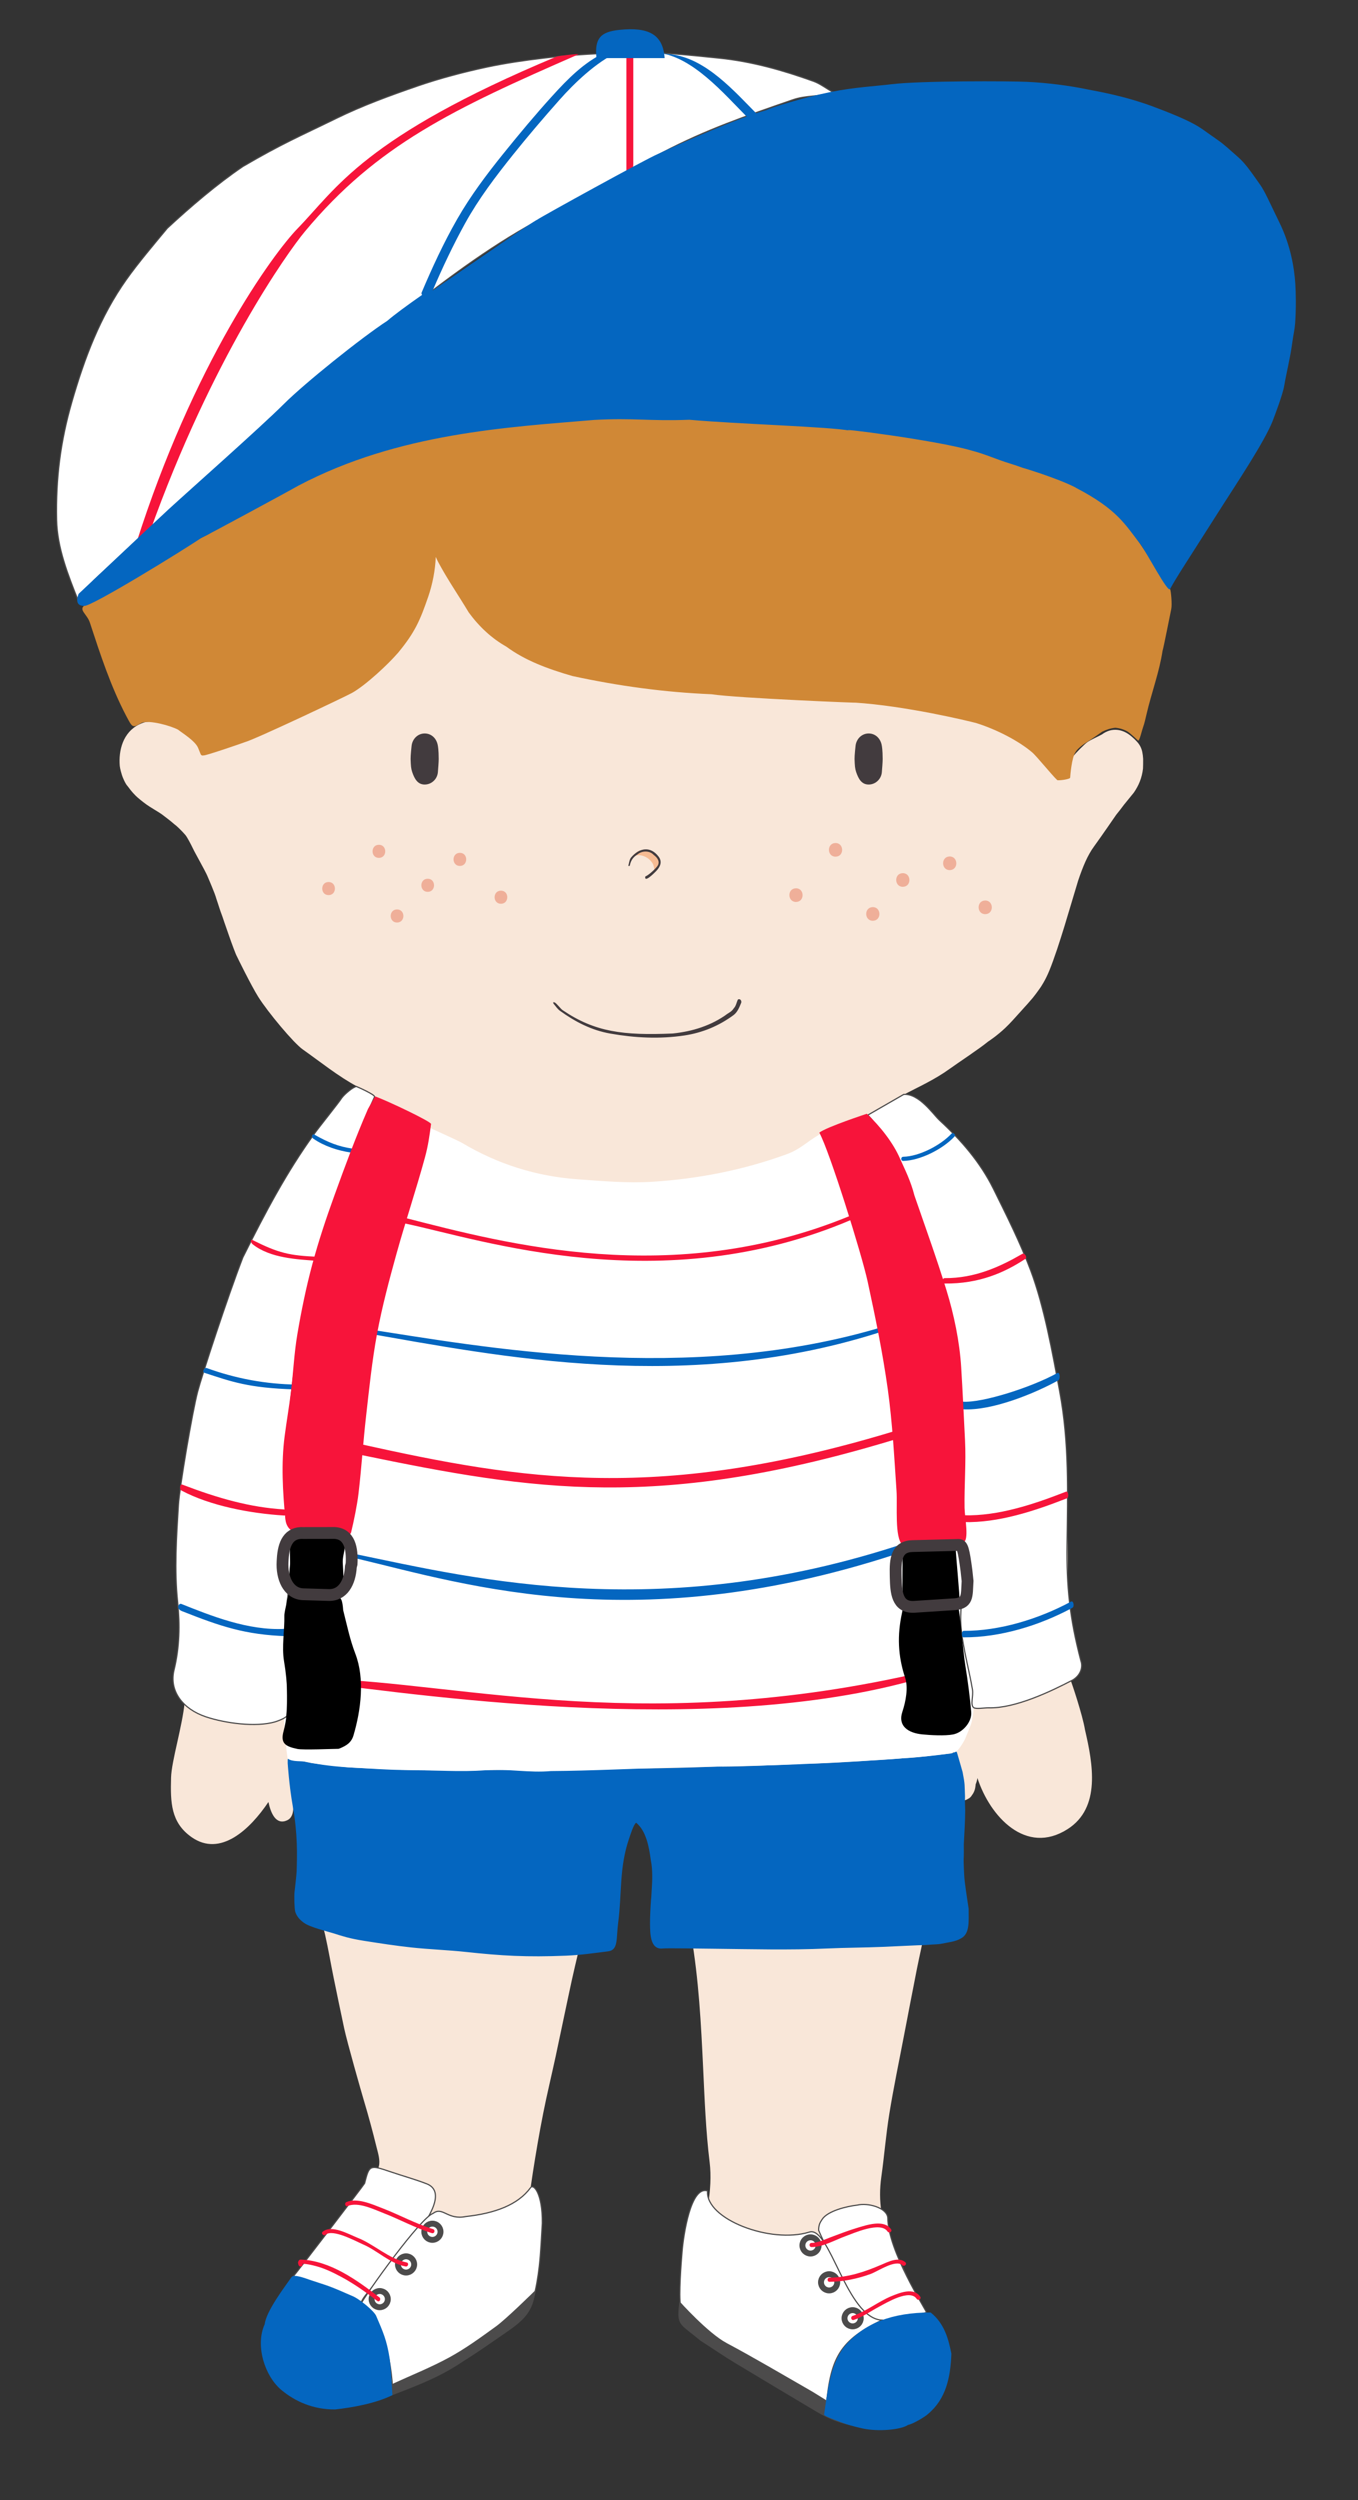 <?xml version="1.0" encoding="utf-8"?>
<!-- Generator: Adobe Illustrator 16.0.4, SVG Export Plug-In . SVG Version: 6.00 Build 0)  -->
<!DOCTYPE svg PUBLIC "-//W3C//DTD SVG 1.1//EN" "http://www.w3.org/Graphics/SVG/1.1/DTD/svg11.dtd">
<svg version="1.1" xmlns:x="http://ns.adobe.com/Extensibility/1.0/" xmlns:i="http://ns.adobe.com/AdobeIllustrator/10.0/" xmlns:graph="http://ns.adobe.com/Graphs/1.0/"
	 xmlns="http://www.w3.org/2000/svg" xmlns:xlink="http://www.w3.org/1999/xlink" xmlns:a="http://ns.adobe.com/AdobeSVGViewerExtensions/3.0/"
	 x="0px" y="0px" width="326px" height="600px" viewBox="0 0 326 600" enable-background="new 0 0 326 600" xml:space="preserve">
<rect x="0" y="0" width="326" height="600" fill="#333333" stroke="none"/>
<g id="body">
	<path display="none" fill-rule="evenodd" clip-rule="evenodd" fill="#F9E7D9" d="M220.577,178.068
		c-1.017-0.047-2.068,0.145-3.071,0.374c-6.517,1.488-6.264,9.344-3.109,12.104c2.963,2.593,6.345,4.704,9.508,7.072
		c2.146,1.606,3.99,3.419,5.014,6.051c1.08,2.773,2.588,5.376,3.794,8.104c0.806,1.824,1.41,3.736,2.104,5.609
		c1.033,2.788,1.933,5.634,3.13,8.349c1.723,3.905,3.622,7.733,5.529,11.554c0.702,1.407,1.544,2.768,2.488,4.025
		c3.164,4.215,6.594,8.199,10.786,11.446c2.155,1.669,4.357,3.279,6.558,4.886c1.111,0.811,2.211,1.664,3.415,2.314
		c5.019,2.709,10.114,5.224,15.668,6.73c5.143,1.395,10.213,3.06,15.343,4.506c6.623,1.867,13.311,3.365,20.146,4.361
		c3.896,0.568,7.774,1.363,11.709,1.61c3.03,0.19,6.081,0.122,9.121,0.071c4.971-0.083,9.942-0.193,14.91-0.39
		c5.739-0.228,11.401-1.022,16.951-2.563c2.555-0.709,5.189-1.163,7.695-2.007c5.186-1.749,10.301-3.627,15.019-6.554
		c4.986-3.094,10.287-5.673,15.342-8.663c5.942-3.515,11.568-7.512,16.208-12.684c4.25-4.737,6.993-10.269,8.461-16.506
		c1.236-5.256,2.585-10.518,4.406-15.589c0.961-2.676,3.009-4.971,4.62-7.402c1.133-1.708,2.37-3.346,3.536-5.032
		c1.396-2.021,2.791-4.044,4.14-6.098c1.564-2.381,3.115-4.767,2.736-7.853c-0.257-2.094-2.253-3.454-5.239-3.811
		c-3.685-0.441-5.458,1.854-7.012,4.546c-0.86,1.49-1.575,1.631-2.773,0.464c0.332-0.849,0.501-1.793,1.018-2.472
		c0.629-0.824,1.473-1.55,2.361-2.095c2.2-1.349,4.442-2.642,6.739-3.817c1.424-0.729,3.846,0.135,5.175,1.622
		c2.897,3.241,3.248,7.695,0.68,11.359c-3.68,5.251-7.51,10.398-11.232,15.621c-0.714,1.001-1.333,2.1-1.816,3.23
		c-1.382,3.236-2.854,6.397-3.62,9.917c-1.041,4.784-2.486,9.514-4.188,14.107c-1.431,3.864-3.42,7.505-6.664,10.316
		c-3.152,2.73-5.977,5.864-9.267,8.404c-3.854,2.976-8.025,5.549-12.123,8.199c-1.661,1.075-3.485,1.898-5.243,2.823
		c-1.549,0.813-1.62,1.132-0.237,2.283c3.908,3.256,7.212,7.042,10.454,10.963c3.558,4.301,7.138,8.567,9.487,13.624
		c2.505,5.391,4.863,10.889,6.743,16.521c1.924,5.763,3.255,11.729,4.726,17.637c1.034,4.158,1.988,8.344,2.756,12.558
		c0.782,4.288,1.518,8.606,1.871,12.944c0.649,7.997,1.176,16.013,1.424,24.03c0.177,5.713-0.038,11.45-0.358,17.161
		c-0.245,4.346-0.815,8.685,0.463,12.936c0.811,2.692,2.098,5.25,2.809,7.964c1.152,4.395,2.3,8.771,1.598,13.481
		c-0.448,3.01-0.785,5.908-2.469,8.539c-2.037,3.184-5.107,4.386-8.623,4.466c-1.174,0.026-2.455-0.757-3.534-1.419
		c-1.555-0.953-3.17-1.949-4.387-3.27c-1.205-1.307-2.058-2.983-2.871-4.596c-1.721-3.41-1.905-2.582-4.369-1.78
		c-1.249,0.406-2.816-0.11-4.229-0.289c-0.475-0.06-0.918-0.365-1.556-0.634c-0.419,3.843-0.765,7.428-1.212,11
		c-0.499,3.986-1.074,7.963-1.646,11.939c-0.633,4.396-1.225,8.799-1.975,13.174c-0.615,3.591-1.445,7.146-2.164,10.719
		c-0.711,3.526-1.399,7.057-2.103,10.584c-0.678,3.403-1.438,6.794-2.027,10.213c-1.073,6.22-2.029,12.46-3.074,18.686
		c-0.269,1.599-0.786,3.159-1.008,4.762c-0.237,1.717-0.141,3.482-0.4,5.195c-0.867,5.714-0.174,11.288,1.848,16.616
		c1.41,3.719,3.364,7.234,5.134,10.813c1.229,2.484,2.617,4.891,3.825,7.385c2.366,4.889,2.924,10.037,0.879,15.063
		c-0.782,1.921-2.68,3.671-4.499,4.814c-2.347,1.476-5.054,2.513-7.735,3.287c-3.733,1.078-7.602,0.505-11.237-0.511
		c-6.354-1.775-12.385-4.418-17.905-8.098c-2.732-1.821-5.708-3.416-8.044-5.663c-4.568-4.391-8.119-9.475-8.704-16.142
		c-0.317-3.615,0.394-7.017,1.566-10.352c1.904-5.418,3.247-10.855,2.164-16.684c-0.409-2.204-0.311-4.504-0.44-6.76
		c-0.363-6.288-0.728-12.575-1.084-18.864c-0.249-4.393-0.36-8.797-0.761-13.176c-0.419-4.575-1.089-9.128-1.695-13.685
		c-0.326-2.449-0.572-4.929-1.163-7.318c-1.562-6.321-3.292-12.602-4.955-18.897c-0.887-3.357-1.678-6.744-2.701-10.06
		c-0.428-1.386-1.265-2.673-2.061-3.911c-0.968-1.507-2.554-2.227-4.18-1.633c-1,0.364-2.083,1.466-2.433,2.478
		c-1.764,5.099-3.629,10.2-4.827,15.445c-1.347,5.899-1.925,11.97-3.027,17.931c-0.542,2.932-1.541,5.776-2.28,8.675
		c-0.927,3.637-1.882,7.27-2.676,10.937c-0.945,4.362-1.707,8.764-2.593,13.139c-1.528,7.547-3.132,15.078-4.61,22.635
		c-0.431,2.203-0.494,4.477-0.81,6.705c-0.281,1.985-0.817,3.943-0.981,5.935c-0.124,1.519-0.012,3.104,0.292,4.6
		c0.975,4.792-0.282,9.227-1.854,13.66c-1.198,3.377-3.007,6.432-5.262,9.13c-1.87,2.238-4.095,4.252-6.423,6.021
		c-5.661,4.3-12.414,6.453-18.949,8.92c-3.302,1.247-6.92,2.084-10.433,2.232c-4.433,0.188-8.902-0.371-12.634-3.429
		c-4.632-3.794-6.391-8.422-5.076-14.351c1.387-6.251,4.702-11.336,8.814-16.062c2.954-3.396,5.726-6.948,8.63-10.387
		c1.354-1.603,2.93-3.022,4.229-4.665c2.389-3.022,3.645-6.41,2.544-10.308c-1.39-4.924-2.843-9.831-4.26-14.748
		c-0.906-3.146-1.908-6.269-2.664-9.45c-0.763-3.206-1.237-6.479-1.908-9.71c-0.633-3.048-1.405-6.068-2.022-9.119
		c-0.393-1.938-0.549-3.923-0.939-5.86c-0.213-1.061-0.793-2.045-1.035-3.104c-1.445-6.321-2.889-12.645-4.233-18.988
		c-0.72-3.397-1.317-6.837-2.075-10.228c-0.349-1.564-0.99-4.009-1.371-5.1c-0.197-0.566-0.749-0.162-0.971-0.083
		c-0.959,0.345-2.199,0.629-3.341,0.925c-0.74,0.191-1.336,1.217-1.848,1.962c-3.123,4.551-7.136,7.875-12.842,7.999
		c-3.641,0.079-6.232-2.344-8.179-5.269c-1.596-2.397-1.704-5.187-1.398-7.901c0.412-3.651,1.02-7.291,1.76-10.891
		c0.507-2.47,1.472-4.841,2.071-7.296c0.709-2.906,1.582-5.833,1.773-8.79c0.247-3.824-0.133-7.687-0.203-11.533
		c-0.064-3.478-0.096-6.955-0.104-10.433c-0.01-4.018-0.154-8.046,0.082-12.05c0.254-4.312,0.792-8.615,1.37-12.9
		c0.622-4.615,1.239-9.245,2.212-13.793c1.215-5.678,2.716-11.299,4.242-16.903c1.064-3.905,2.256-7.787,3.611-11.601
		c1.768-4.979,3.656-9.92,5.676-14.801c1.564-3.778,3.319-7.486,5.153-11.143c3.215-6.412,6.977-12.499,11.459-18.112
		c1.424-1.784,2.853-3.628,4.583-5.083c1.655-1.391,0.585-1.948-0.384-2.681c-3.802-2.879-7.704-5.634-11.418-8.622
		c-7.653-6.157-12.686-14.292-16.596-23.116c-2.099-4.738-3.422-9.815-5.388-14.62c-1.833-4.482-3.804-8.95-6.214-13.136
		c-1.123-1.949-3.326-3.356-5.222-4.761c-3.149-2.333-6.743-4.022-9.012-7.506c-2.699-4.144-0.979-11.947,4.262-13.768
		c4.003-1.391,9.241-0.157,11.479,3.216C227.956,180.68,223.577,178.208,220.577,178.068z M433.885,367.509
		c0.107-0.009,0.215-0.019,0.322-0.027c-0.547-5.76-0.869-11.552-1.7-17.271c-0.99-6.824-2.338-13.6-3.687-20.366
		c-0.743-3.732-1.629-7.455-2.76-11.088c-2.117-6.804-4.174-13.649-6.79-20.268c-2.365-5.983-5.8-11.435-9.843-16.527
		c-3.991-5.028-7.497-10.438-13.129-13.92c-0.945-0.584-1.637-0.809-2.587-0.202c-5.245,3.349-11.012,5.54-16.918,7.337
		c-3.917,1.192-7.889,2.318-11.916,3c-4.156,0.703-8.404,0.975-12.624,1.177c-6.513,0.312-13.044,0.686-19.552,0.499
		c-5.377-0.154-10.774-0.838-16.086-1.735c-5.73-0.966-11.407-2.322-17.045-3.75c-5.239-1.328-10.423-2.89-15.581-4.509
		c-3.973-1.248-7.878-2.717-11.792-4.146c-1.512-0.552-2.78-0.7-3.934,0.771c-3.225,4.112-6.833,7.959-9.721,12.289
		c-3.148,4.72-5.843,9.774-8.387,14.856c-1.928,3.85-3.375,7.948-4.917,11.981c-1.847,4.827-3.726,9.652-5.296,14.572
		c-1.457,4.562-2.625,9.223-3.741,13.884c-1.239,5.177-2.371,10.384-3.364,15.612c-0.603,3.178-0.824,6.427-1.275,9.636
		c-0.25,1.778-0.816,3.532-0.895,5.312c-0.184,4.16-0.167,8.328-0.215,12.494c-0.021,1.765-0.044,3.532,0.011,5.296
		c0.055,1.75,0.258,3.496,0.306,5.245c0.089,3.275,0.155,6.553,0.151,9.829c-0.003,2.791,0.3,5.671-0.267,8.356
		c-1.219,5.772-3.033,11.417-4.359,17.17c-0.69,2.995-1.3,6.132-1.146,9.164c0.157,3.085,1.287,6.036,4.365,7.844
		c1.592,0.935,3.271,1.575,4.821,0.949c4.461-1.805,8.203-4.465,9.082-9.723c0.254-1.521,0.482-3.081,1.034-4.501
		c0.294-0.758,1.255-1.256,1.916-1.871c0.39,0.588,0.876,1.136,1.148,1.774c0.349,0.821,0.42,1.768,0.813,2.559
		c0.279,0.562,0.892,0.958,1.356,1.428c0.295-0.644,0.878-1.306,0.84-1.93c-0.291-4.739-0.662-9.474-1.089-14.202
		c-0.333-3.692-0.876-7.367-1.163-11.062c-0.683-8.799-1.414-17.599-1.84-26.411c-0.259-5.352-0.12-10.734,0.083-16.094
		c0.21-5.549,0.687-11.089,1.103-16.628c0.197-2.618,0.429-5.24,0.811-7.836c0.763-5.189,1.656-10.359,2.468-15.541
		c1.058-6.754,3.318-13.098,6.53-19.106c0.264-0.493,1.011-0.728,1.534-1.082c0.042,0.646,0.273,1.352,0.093,1.93
		c-1.06,3.396-2.463,6.705-3.293,10.153c-2.297,9.539-3.892,19.213-4.765,28.99c-0.547,6.136-1.042,12.278-1.404,18.427
		c-0.206,3.489-0.112,6.996-0.123,10.495c-0.006,1.887,0.036,3.773,0.088,5.66c0.131,4.716,0.212,9.435,0.447,14.146
		c0.171,3.429,0.559,6.846,0.841,10.269c0.12,1.447-0.15,3.061,0.405,4.31c0.983,2.208,0.373,4.478,0.778,6.695
		c0.466,2.549,0.141,5.234,0.495,7.813c0.672,4.888,1.506,9.756,2.414,14.606c1.34,7.157,2.816,14.289,4.197,21.439
		c0.144,0.742-0.113,1.569,0.063,2.297c0.672,2.784,1.533,5.525,2.16,8.318c0.765,3.406,1.345,6.853,2.04,10.274
		c0.824,4.058,1.671,8.109,2.532,12.158c0.692,3.255,1.3,6.534,2.168,9.742c0.721,2.664,1.854,5.214,2.645,7.862
		c1.065,3.57,2.035,7.172,2.928,10.789c0.382,1.549,0.958,3.3,0.582,4.731c-0.697,2.657-1.834,5.255-3.159,7.674
		c-1.002,1.83-2.583,3.343-3.902,5c-1.188,1.495-2.3,3.059-3.569,4.481c-4.141,4.643-8.491,9.114-11.568,14.598
		c-1.825,3.252-2.896,6.755-2.787,10.475c0.172,5.867,4.899,10.078,10.748,11.284c6.432,1.327,12.481-0.35,18.372-2.717
		c3.701-1.487,7.38-3.06,10.949-4.836c6.126-3.05,10.867-7.455,13.811-13.845c1.981-4.298,2.553-8.686,2.42-13.273
		c-0.041-1.414-0.485-2.847-0.345-4.23c0.43-4.234,0.974-8.462,1.623-12.668c0.734-4.756,1.55-9.502,2.48-14.224
		c0.909-4.613,2.027-9.186,3.016-13.783c1.314-6.113,2.562-12.239,3.893-18.349c0.938-4.302,2.072-8.563,2.93-12.88
		c1.111-5.584,1.97-11.217,3.064-16.804c0.67-3.425,1.392-6.86,2.437-10.183c0.885-2.812,1.659-5.726,3.805-8.021
		c2.558-2.734,7.181-3.256,9.855,0.439c2.33,3.22,3.493,6.853,4.492,10.548c1.146,4.237,1.895,8.58,2.914,12.854
		c1.163,4.875,2.747,9.67,3.595,14.595c1.817,10.557,2.371,21.249,2.874,31.941c0.354,7.508,0.637,15.043,1.554,22.492
		c0.806,6.555-0.12,12.691-2.34,18.78c-1.253,3.437-2.087,6.992-1.45,10.662c1.267,7.294,5.854,12.396,11.564,16.567
		c4.923,3.596,10.428,6.158,16.071,8.463c6.75,2.758,13.375,3.91,20.388,0.668c4.045-1.869,5.961-4.791,6.166-9.006
		c0.191-3.916-1.12-7.378-3.018-10.831c-2.803-5.1-4.988-10.535-7.631-15.729c-2.664-5.232-3.476-10.665-2.659-16.442
		c0.711-5.027,1.104-10.103,1.916-15.111c1-6.165,2.28-12.286,3.455-18.423c1.05-5.488,2.109-10.975,3.188-16.457
		c0.644-3.272,1.449-6.518,1.979-9.807c1.063-6.607,2.082-13.226,2.944-19.862c0.884-6.807,1.577-13.64,2.317-20.465
		c0.417-3.851,0.737-7.712,1.14-11.564c0.463-4.442,1.016-8.877,1.442-13.323c0.432-4.494,0.803-8.996,1.114-13.501
		c0.358-5.174,0.81-10.351,0.892-15.531c0.205-12.914,0.425-25.838-0.981-38.713c-0.384-3.521-0.813-7.042-1.408-10.531
		c-0.58-3.395-1.445-6.739-2.063-10.128c-0.099-0.54,0.35-1.621,0.711-1.701c0.578-0.128,1.345,0.291,1.931,0.646
		c0.283,0.172,0.406,0.709,0.484,1.104c0.942,4.719,1.974,9.424,2.76,14.169c1.092,6.581,1.624,13.214,1.585,19.901
		c-0.051,8.479,0.272,16.963,0.07,25.437c-0.162,6.779-0.756,13.555-1.362,20.313c-0.802,8.932-1.823,17.843-2.682,26.77
		c-0.069,0.726,0.364,1.507,0.594,2.254c0.21,0.679,0.543,1.328,0.679,2.02c0.529,2.695,1.998,4.08,4.919,2.186
		c2.27-1.472,3.345-1.048,4.496,1.386c1.354,2.862,2.669,5.778,5.436,7.595c2.539,1.668,5.056,3.55,8.393,1.756
		c2.111-1.136,2.988-3.042,3.514-5.163c1.48-5.974,0.222-11.74-1.7-17.359c-1.484-4.344-3.596-8.49-3.305-13.272
		c0.356-5.839,0.667-11.68,1.002-17.52c0.105-1.842,0.38-3.688,0.306-5.522C434.477,373.922,434.137,370.717,433.885,367.509z"/>
	<g>
		<path fill-rule="evenodd" clip-rule="evenodd" fill="#F9E7D9" d="M274.422,182.112c-0.169-2.513-0.646-3.539-2.821-5.397
			c-2.046-1.749-4.671-2.228-7.046-0.478c-1.003,0.58-2.64,1.243-3.533,1.874c-0.679,0.479-2.891,2.694-3.319,3.333
			c-0.431-0.596,0.491-2.716-0.154-3.105c-0.75-90.583-45.508-100.714-98.809-100.25c-75.438,0.657-118.941,39-112.441,97.912
			c-0.474-0.215-6.062-2.697-6.661-2.749c-0.577-0.148-1.326-0.196-1.921-0.202c-0.017,0-0.731,0.014-0.857,0.014
			c-0.478,0-0.903,0.048-1.311,0.15c-0.7,0.012-1.357,0.266-2.104,0.626c-3.948,1.906-5.005,6.291-4.696,9.962
			c0.085,0.797,0.399,1.801,0.528,2.228c0.115,0.381,0.786,2.062,1.341,2.619c0.374,0.488,1.027,1.403,1.899,2.263
			c0.647,0.643,1.744,1.518,2.719,2.219c0.629,0.476,2.983,1.829,3.629,2.307c0.223,0.165,2.324,1.756,2.946,2.335
			c0.565,0.389,1.795,1.58,2.66,2.58c0.447,0.5,1.307,2.172,1.952,3.485c0.168,0.438,2.961,5.393,3.33,6.315
			c0.238,0.596,1.796,4.07,2.219,5.65c0.514,1.451,0.756,2.446,1.418,4.159c0.004,0.023,2.95,8.736,3.502,9.596
			c0.125,0.296,3.437,7.018,5.092,9.66c2.296,3.663,8.485,11.08,10.709,12.646c4.122,2.903,8.541,6.477,13.023,8.864
			c-0.847,0.382-11.78,14.015-12.293,14.901c-6.311,10.903-3.829,7.779-9.65,19.062c-12.35,23.937-22.85,77.437-19.441,113.8
			c-0.549,5.795-3.159,14.137-3.268,18.104c-0.163,5.971-0.062,10.781,4.907,14.287c6.952,4.902,14.065-1.879,18.468-8.424
			c0.564,2.729,1.839,5.623,4.493,4.396c1.898-0.877,1.495-3.701,1.269-5.318c-0.086-0.615-0.199-1.271-0.361-1.92
			c-0.292-1.029-0.159-1.609-0.292-2.41c0,0-0.099-1.324-0.102-1.369c-0.291-4.738-0.662-9.473-1.089-14.201
			c-0.333-3.693-0.876-7.367-1.163-11.062c-0.683-8.799-1.414-17.6-1.84-26.412c-0.259-5.352-0.12-10.734,0.083-16.094
			c0.21-5.549,0.687-11.088,1.103-16.627c0.197-2.619,0.429-5.24,0.811-7.836c0.763-5.189,1.656-10.359,2.468-15.541
			c1.058-6.754,3.318-13.098,6.53-19.106c0.264-0.492,1.011-0.727,1.534-1.082c0.042,0.646-1.53,1.008-1.71,1.586
			c-1.06,3.395-3.169,6.426-4,9.874c-2.297,9.539-4.501,19.098-5.375,28.875c-0.547,6.137-1.042,12.279-1.404,18.428
			c-0.206,3.488-0.112,6.996-0.123,10.494c-0.006,1.887,0.036,3.773,0.088,5.66c0.131,4.717,0.212,9.436,0.447,14.146
			c0.171,3.43,0.559,6.846,0.841,10.27c0.12,1.447,0.099,3.363,0.655,4.611c0.983,2.209,0.409,5.193,0.814,7.41
			c0.466,2.549,0.316,4.809,0.67,7.387c0.672,4.889,0.402,9.408,1.31,14.258c1.34,7.158,3.615,15.703,4.996,22.854
			c0.144,0.742,0.62,1.562,0.796,2.289c0.672,2.785,1.533,5.525,2.16,8.318c0.765,3.406,1.345,6.854,2.04,10.275
			c0.824,4.057,1.671,8.109,2.532,12.158c0.692,3.254,4.023,14.955,4.813,17.604c1.065,3.57,2.035,7.172,2.928,10.789
			c0.382,1.549,0.958,3.301,0.582,4.732c-0.697,2.656-1.834,5.254-3.159,7.674c-0.754,1.377-1.835,2.574-2.887,3.787
			c-0.242,0.127-0.485,0.27-0.729,0.449c-10.781,7.926-16.936,20.045-17.213,33.777c-0.074,3.682,9.118,8.994,11.593,9.504
			c6.432,1.328,13.481-1.1,19.372-3.467c3.701-1.486,7.38-3.059,10.949-4.836c6.126-3.049,12.398-8.779,15.342-15.17
			c1.981-4.297,2.553-8.686,2.42-13.273c-0.041-1.414-0.485-2.846-0.345-4.23c0.43-4.234,0.974-8.461,1.623-12.668
			c0.734-4.756,1.55-9.502,2.48-14.223c0.909-4.613,2.027-9.186,3.016-13.783c1.314-6.113,2.562-12.24,3.893-18.35
			c0.938-4.301,2.072-8.562,2.93-12.879c1.111-5.584,1.97-11.217,3.064-16.805c0.67-3.424,1.392-6.859,2.437-10.182
			c0.885-2.812,0.789-3.094,2.069-5.719c1.667-3.416,4.826-4.799,7.5-1.104c2.33,3.221,2.625,5.555,3.625,9.25
			c1.146,4.238,2.387,7.963,3.407,12.236c1.163,4.875,2.747,9.67,3.595,14.594c1.817,10.557,2.371,21.25,2.874,31.941
			c0.354,7.508,0.637,15.043,1.554,22.492c0.806,6.555-0.884,14.418-3.104,20.508c-1.253,3.436-2.087,6.992-1.45,10.662
			c1.268,7.293,5.854,12.395,11.564,16.566c4.923,3.596,10.439,6.131,16.071,8.463c8.273,3.428,18.198,5.648,25.289,0.891
			c3.7-2.484,5.952-6.379,6.157-10.594c0.191-3.916-1.12-7.377-3.018-10.83c-2.803-5.1-4.988-10.535-7.631-15.73
			c-2.664-5.232-3.476-10.664-2.659-16.441c0.711-5.027,1.104-10.104,1.916-15.111c1-6.166,2.28-12.287,3.455-18.424
			c1.05-5.488,2.109-10.975,3.188-16.457c0.644-3.271,1.449-6.518,1.979-9.807c1.063-6.607,2.082-13.225,2.944-19.861
			c0.884-6.807,2.734-13.221,3.475-20.045c0.417-3.852,0.737-7.713,1.14-11.564c0.463-4.443,1.016-8.877,1.442-13.324
			c0.432-4.494,0.803-8.996,1.114-13.5c0.358-5.174,0.81-10.352,0.892-15.531c0.205-12.914,0.425-25.838-0.981-38.713
			c-0.384-3.521-0.813-7.043-1.408-10.531c-0.58-3.395-1.445-6.74-2.063-10.129c-0.099-0.539-2.612-1.762-2.251-1.842
			c0.578-0.129,1.345,0.291,1.931,0.645c0.283,0.172,0.406,0.709,0.484,1.105c0.942,4.719,1.974,9.424,2.76,14.168
			c1.092,6.582,1.624,13.215,1.585,19.902c-0.051,8.479,0.272,16.963,0.07,25.436c-0.162,6.779-0.756,13.555-1.362,20.314
			c-0.802,8.932-1.823,17.842-2.682,26.77c-0.017,0.172-0.001,0.35,0.03,0.527c-0.054,0.207-0.081,0.434-0.055,0.695
			c0.012,0.111,0.014,0.223,0.023,0.332c-0.011,0.096-0.025,0.189-0.023,0.293c0.067,3.9-1.404,7.76-1.115,11.676
			c0.155,2.113,1.751,3.23,3.159,2.678c0.485-0.025,0.97-0.223,1.37-0.564c-0.403,0.344-0.244,0.193-0.094,0.113
			c0.195-0.102,0.369-0.25,0.52-0.41c0.121-0.127,0.223-0.273,0.312-0.428c0.219-0.281,0.408-0.605,0.562-0.988
			c0.206-0.51,0.276-1.061,0.322-1.613c0.208-0.486,0.342-0.986,0.432-1.504c2.985,9.189,11.611,18.672,21.656,12.248
			c8.021-5.131,6.052-15.666,4.161-23.832c-0.604-3.645-3.208-11.309-3.333-11.586c-1.519-3.898-1-4.66-1.339-7.041
			c0.175-6.172,0.698-16.979,0.511-25.791c-0.143-6.686-1.12-23.715-1.125-24.25c-0.085-8.746-2.935-15.914-3.875-19.938
			c-1.125-4.812-2.725-9.008-3.849-13.078c-1.065-4.088-3.371-11.998-4.088-13.627c-2.559-6.771-5.345-13.079-9.309-19.167
			c-2.177-3.344-4.74-6.443-7.505-9.313c-0.492-0.51-1.03-0.985-1.584-1.449c-2.111-2.718-5.159-5.188-7.868-7.264
			c3.615-1.881,7.33-3.555,10.828-6.079c2.102-1.517,7.243-4.893,9.287-6.588c0.111-0.054,2.171-1.431,4.088-3.246
			c1.267-1.2,2.159-2.24,3.747-3.99c2.981-3.285,3.141-3.513,4.418-5.301c0.389-0.484,1.529-2.248,2.46-4.541
			c2.323-5.727,5.094-15.668,6.88-21.499c1.153-3.415,2.25-6.083,3.833-8.25c1.78-2.437,5.258-7.519,5.282-7.548
			c0.315-0.37,1.554-1.969,1.948-2.512c0.024-0.033,1.51-1.847,2.291-2.815c1.203-1.703,1.986-3.629,2.229-5.791
			C274.41,184.256,274.438,182.44,274.422,182.112z M85.717,260.73"/>
		<path fill-rule="evenodd" clip-rule="evenodd" fill="#F9E7D9" d="M149.652,265.111c-6.034-0.21-11.523-2.797-17.337-4.155
			c-7.033-1.643-14.235-2.372-21.333-3.667c-6.303-1.149-8.996,8.487-2.658,9.643c2.15,0.392,4.308,0.736,6.467,1.07
			c0.489,0.514,1.105,0.95,1.867,1.263c10.643,4.371,21.554,5.791,32.996,5.846C156.119,275.142,156.076,265.334,149.652,265.111z"
			/>
	</g>
	<g>
		<path opacity="0.4" fill-rule="evenodd" clip-rule="evenodd" fill="#F4782C" d="M158.468,206.895
			c-0.305-1.007-0.882-1.654-1.607-2.078c-0.69-0.526-1.506-0.819-2.342-0.667c-0.285-0.024-0.574-0.038-0.866-0.04
			c-0.588-0.003-2.473,1.809-1.276,1.31c1.383-0.577,3.438,0.257,4.359,1.908c0.018,0.032,0.644,1.462,0.1,2.163
			C156.637,209.747,158.629,207.428,158.468,206.895z"/>
		<path fill-rule="evenodd" clip-rule="evenodd" fill="#423B3E" d="M154.902,210.36c0.958-0.417,2.707-2.084,3.042-2.708
			c0.419-0.782,0.083-1.667-1.042-2.5c-0.807-0.915-2.458-1.082-3.646-0.27c-0.933,0.638-1.729,1.188-2.072,2.85
			c-0.219,0.171-0.151,0.141-0.344,0.025c0.18-0.612,0.238-1.48,0.672-1.986c2.021-2.353,4.653-2.735,6.584-0.206
			c0.953,1.248,0.409,2.458-0.579,3.488C156.756,209.849,154.655,211.86,154.902,210.36z"/>
	</g>
</g>
<g id="face">
	<g display="none">
		<path display="inline" fill-rule="evenodd" clip-rule="evenodd" fill="#3D3D3D" d="M364.612,240.349
			c-3.77-0.588-4.744-0.703-7.756-0.412c-6.716,0.645-14.14,0.823-20.856,1.469c-6.25,0.938-11.812,0.344-18.521-0.323
			c-0.821-0.082-3.697-0.021-4.685,0.167c-2.087,0.069-3.144,2.465-2.25,4.396c0.422,0.913,1.033,1.873,1.542,2.75
			c0.387,0.667,0.482,0.824,1.354,2.062c0.763,1.197,0.623,0.588,0.878,1.225c-0.131,0.27-0.539-0.095-0.679-0.317
			c-1.238-1.947-2.659-3.838-3.518-5.952c-0.952-2.343,0.314-4.37,2.839-4.761c1.923-0.297,3.929-0.221,5.887-0.115
			c3.697,0.198,7.398,0.875,11.076,0.744c6.324-0.227,12.629-0.945,18.946-1.408c4.409-0.322,8.842-0.941,13.234-0.75
			c5.849,0.254,7.131,3.072,4.075,8.029c-2.07,3.358-4.114,6.747-7.187,9.352c-0.449,0.267-1.033,0.662-1.324,0.308
			c0.125-0.438,1.278-1.411,2.146-2.25c2.934-3.105,6.152-7.064,7.188-11.729C367.334,241.917,365.925,240.787,364.612,240.349z"/>
		<path display="inline" fill-rule="evenodd" clip-rule="evenodd" fill="#3D3D3D" d="M286.397,177.38
			c4.811,0.027,7.731,3.625,8.225,8.052c-0.123,0.506-0.513-0.251-0.963-1.27c-0.659-1.662-1.685-3.15-2.909-4.321
			c-1.972-1.886-7.763-1.281-9.895,0.501c-1.223,1.022-2.705,2.699-3.774,3.901c-0.479,0.659-0.692,0.994-1.252,1.488
			c-0.562,0.294-0.276-0.515,0.031-0.918c1.437-1.89,2.75-4.001,4.578-5.428C283.333,177.362,285.53,177.373,286.397,177.38z"/>
	</g>
	<g display="none">
		<path display="inline" fill-rule="evenodd" clip-rule="evenodd" d="M335.547,238.546c7.97,0.046,13.882,1.77,19.053,5.521
			c3.271,2.375,4.985,5.864,5.646,9.846c0.147,0.884,0.238,1.777,0.405,2.657c0.423,2.235-0.776,4.245-2.884,5.097
			c-3.333,1.345-6.131-0.143-8.989-1.499c-2.311-1.096-4.557-2.475-6.993-3.13c-4.424-1.189-8.715-0.365-12.896,1.568
			c-4.026,1.861-8.279,2.668-12.731,1.506c-2.436-0.635-4.101-2.104-4.57-4.532c-0.43-2.222,0.979-3.778,2.526-5.208
			c1.968-1.819,3.73-3.875,5.79-5.576C324.875,240.689,330.696,238.759,335.547,238.546z M338.521,240.89
			c-2.549-0.312-5.714,0.566-8.852,1.584c-6.047,1.959-10.783,5.666-14.243,10.959c-1.891,2.895-1.102,4.388,2.336,4.761
			c0.472,0.052,0.982,0.106,1.429-0.013c3.389-0.902,6.843-1.637,10.128-2.832c5.158-1.877,10.188-1.918,15.201,0.26
			c2.688,1.168,5.265,2.595,7.959,3.746c3.111,1.33,5.314-0.314,5.042-3.617c-0.023-0.292,0.069-0.592,0.074-0.889
			c0.061-3.153-1.026-5.876-3.228-8.107C350.237,242.554,344.979,241.245,338.521,240.89z"/>
		<path display="inline" fill-rule="evenodd" clip-rule="evenodd" d="M284.708,179.146c-4.205-0.803-8.704,0.841-13.034-0.288
			c-0.034-0.249-0.069-0.497-0.103-0.745c0.905-0.256,1.796-0.641,2.719-0.747c3.328-0.381,6.664-0.841,10.004-0.92
			c1.796-0.042,3.637,0.533,5.397,1.038c0.557,0.16,1.091,0.938,1.292,1.546c0.084,0.255-0.655,0.928-1.138,1.202
			c-4.234,2.395-8.197,5.155-11.641,8.606c-0.842,0.844-1.681,0.942-2.496,0.219c-0.817-0.725-0.412-1.521,0.269-2.133
			C278.85,184.346,281.739,181.788,284.708,179.146z"/>
		<path display="inline" fill-rule="evenodd" clip-rule="evenodd" d="M270.263,233.263c-2.054-0.045-3.883-1.671-3.604-3.568
			c0.245-1.673,0.938-3.292,1.565-4.883c0.1-0.252,0.972-0.438,1.347-0.293c0.792,0.305,1.87,0.684,2.155,1.33
			c0.671,1.523,1.139,3.199,1.325,4.855C273.216,232.186,271.796,233.296,270.263,233.263z"/>
		<path display="inline" fill-rule="evenodd" clip-rule="evenodd" d="M265.791,209.398c0.226-0.92,0.344-1.886,0.71-2.747
			c0.285-0.668,0.909-1.713,1.33-1.689c0.775,0.045,1.665,0.613,2.224,1.222c0.618,0.673,0.938,1.628,1.354,2.477
			c0.654,1.333,0.517,2.741-0.621,3.552c-0.706,0.503-2.156,0.664-2.879,0.266c-1.006-0.554-1.645-1.775-2.441-2.711
			C265.576,209.645,265.684,209.521,265.791,209.398z"/>
		<path display="inline" fill-rule="evenodd" clip-rule="evenodd" fill="#FFFFFF" d="M338.521,240.89
			c6.459,0.355,11.717,1.664,15.847,5.852c2.201,2.231,3.288,4.954,3.228,8.107c-0.005,0.297-0.098,0.597-0.074,0.889
			c0.272,3.303-1.931,4.947-5.042,3.617c-2.694-1.151-5.271-2.578-7.959-3.746c-5.013-2.178-10.043-2.137-15.201-0.26
			c-3.286,1.195-6.74,1.93-10.128,2.832c-0.447,0.119-0.957,0.064-1.429,0.013c-3.438-0.373-4.228-1.866-2.336-4.761
			c3.46-5.293,8.196-9,14.243-10.959C332.806,241.456,335.972,240.577,338.521,240.89z"/>
	</g>
	<g>
		<g>
			<path fill-rule="evenodd" clip-rule="evenodd" fill="#423B3E" d="M133.095,240.551c0.52,0.173,1.513,1.608,1.977,1.877
				c7.748,5.265,14.57,6.097,26.415,5.599c4.68-0.475,9.292-1.896,13.12-4.714c0.604-0.407,1.047-0.578,1.578-1.375
				c0.531-0.531,0.663-1.567,0.973-2.075c0.621-0.294,0.914,0.438,0.777,0.787c-0.418,1.062-0.938,2.292-1.806,2.935
				c-3.507,2.6-7.462,4.255-11.812,4.911c-5.976,0.901-11.911,0.589-17.84-0.455c-4.453-0.784-8.389-2.81-12.011-5.43
				c-0.634-0.458-1.057-1.095-1.569-1.721C132.652,240.485,132.923,240.486,133.095,240.551z"/>
		</g>
		<path fill-rule="evenodd" clip-rule="evenodd" fill="#423B3E" d="M105.121,185.298c-0.125,1.657-1.503,2.981-3.165,2.981l0,0
			c-1.662,0-2.429-1.293-3.009-3.009c-0.279-0.826-0.327-1.513-0.379-3.12c-0.025-0.785,0.24-3.165,0.24-3.165
			c0.188-1.656,1.486-2.963,3.147-2.963l0,0c1.662,0,2.915,1.261,3.165,2.994c0,0,0.197,0.938,0.197,3.134
			C105.318,182.935,105.18,184.515,105.121,185.298z"/>
		<path fill-rule="evenodd" clip-rule="evenodd" fill="#423B3E" d="M211.697,185.298c-0.125,1.657-1.504,2.981-3.165,2.981l0,0
			c-1.661,0-2.429-1.293-3.009-3.009c-0.279-0.826-0.326-1.513-0.379-3.12c-0.025-0.785,0.24-3.165,0.24-3.165
			c0.188-1.656,1.486-2.963,3.147-2.963l0,0c1.661,0,2.915,1.261,3.165,2.994c0,0,0.197,0.938,0.197,3.134
			C211.895,182.935,211.756,184.515,211.697,185.298z"/>
	</g>
</g>
<g id="hair">
	<g display="none">
		<path display="inline" fill-rule="evenodd" clip-rule="evenodd" fill="#423B3E" d="M470.412,163.781
			c0.014-5.508-0.203-11.017-0.309-16.526c-0.092-4.667,0.025-9.348-0.309-13.997c-0.279-3.891-1.289-7.729-1.602-11.619
			c-0.602-7.449-2.402-14.637-5.012-21.548c-4.963-13.146-12.408-24.759-22.869-34.284c-8.137-7.408-17.625-12.623-27.854-16.436
			c-7.078-2.638-14.312-4.875-21.541-7.086c-7.672-2.346-15.381-4.585-23.143-6.608c-5.574-1.454-11.258-2.494-16.9-3.68
			c-2.557-0.538-5.134-1.397-7.697-1.383c-5.374,0.03-10.748,0.493-16.115,0.871c-3.8,0.268-7.604,0.576-11.38,1.069
			c-4.95,0.645-9.89,1.402-14.806,2.271c-5.686,1.005-11.434,1.845-16.984,3.375c-6.52,1.798-12.839,4.217-18.827,7.547
			c-7.392,4.111-15.103,7.579-21.953,12.712c-8.611,6.454-16.248,13.654-21.161,23.366c-2.26,4.465-4.719,8.883-6.42,13.564
			c-3.008,8.278-5.576,16.72-8.188,25.136c-1.232,3.969-2.371,7.997-3.132,12.076c-0.788,4.221-1.104,8.532-1.561,12.811
			c-0.763,7.129-1.717,14.25-2.148,21.401c-0.626,10.383-0.671,20.785,0.996,31.108c1.396,8.64,2.351,17.39,4.406,25.872
			c1.938,8.002,5.176,15.682,7.612,23.574c1.407,4.56,4.648,6.553,8.929,7.471c2.391,0.512,4.793,0.972,7.192,1.451
			c8.419,1.684,16.839,3.14,25.289-0.081c-3.076-6.091-6.02-12.15-9.171-18.101c-3.422-6.459-5.369-13.387-6.556-20.512
			c-1.156-6.934-2.065-13.924-2.714-20.924c-0.581-6.279-0.729-12.604-0.92-18.914c-0.066-2.191,0.144-4.426,0.532-6.585
			c0.639-3.55,3.062-5.394,7.991-5.769c5.53-0.422,11.11-0.389,16.661-0.256c4.935,0.117,4.882,0.172,4.87-4.543
			c-0.015-5.566,0.011-11.138,0.233-16.698c0.19-4.765,0.629-9.524,1.057-14.276c0.32-3.55,0.717-7.097,1.225-10.625
			c0.711-4.934,1.514-9.855,2.412-14.756c0.091-0.497,1.108-0.824,1.696-1.229c0.257,0.581,0.768,1.177,0.73,1.739
			c-0.338,5.127-0.979,10.243-1.122,15.373c-0.144,5.192,0.163,10.397,0.307,15.596c0.039,1.366,0.198,2.729,0.319,4.092
			c0.354,3.971,0.687,7.943,1.084,11.909c0.344,3.431,0.722,6.859,1.168,10.278c0.233,1.792,1.343,2.745,3.193,2.69
			c2.209-0.065,4.42-0.14,6.627-0.253c6.619-0.339,13.241-0.635,19.854-1.065c8.651-0.564,17.291-1.282,25.94-1.857
			c6.811-0.453,13.627-0.819,20.443-1.169c6.928-0.356,14.25,0.828,21.178,0.836c7.594,0.008,9.248-0.402,16.836,0.015
			c3.432,0.189,12.414-0.231,15.814,0.291c4.896,0.752,9.777,1.619,14.637,2.578c2.445,0.482,5.061,0.856,7.184,2.029
			c2.805,1.549,3.887,4.521,3.977,7.711c0.102,3.567,0.064,7.139,0.148,10.706c0.154,6.575,0.342,13.149,0.535,19.724
			c0.332,11.346-2.619,22.092-5.969,32.763c-0.996,3.171-1.936,6.372-3.168,9.454c-1.285,3.217-2.797,6.357-4.412,9.425
			c-0.602,1.14-0.711,1.824,0.623,2.144c2.484,0.592,5,1.389,7.518,1.448c6.453,0.153,12.924,0.14,19.369-0.185
			c3.502-0.178,7.006-1.159,9.938-3.23c3.779-2.674,6.578-6.107,7.771-10.77c0.988-3.863,2.523-7.59,3.445-11.467
			c0.631-2.651,0.654-5.452,0.895-8.191c0.367-4.215,0.717-8.432,1.02-12.652c0.27-3.748,0.398-7.506,0.705-11.25
			c0.43-5.232,1.057-10.448,1.416-15.684c0.158-2.283-0.246-4.599-0.211-6.896C470.109,174.029,470.402,168.906,470.412,163.781z"/>
		<path fill-rule="evenodd" clip-rule="evenodd" fill="#423B3E" d="M255.17,256.778c-3.076-6.091-6.02-12.15-9.171-18.101
			c-3.422-6.459-5.369-13.387-6.556-20.512c-1.156-6.934-2.065-13.924-2.714-20.924c-0.581-6.279-0.729-12.604-0.92-18.914
			c-0.066-2.191,0.144-4.426,0.532-6.585c0.639-3.55,3.062-5.394,7.991-5.769c5.53-0.422,11.11-0.389,16.661-0.256
			c4.935,0.117,4.882,0.172,4.87-4.543c-0.015-5.566,0.011-11.138,0.233-16.698c0.19-4.765,0.629-9.524,1.057-14.276
			c0.32-3.55,0.717-7.097,1.225-10.625c0.711-4.934,1.514-9.855,2.412-14.756c0.091-0.497,1.108-0.824,1.696-1.229
			c0.257,0.581,0.768,1.177,0.73,1.739c-0.338,5.127-0.979,10.243-1.122,15.373c-0.144,5.192,0.163,10.397,0.307,15.596
			c0.039,1.366,0.198,2.729,0.319,4.092c0.354,3.971,0.687,7.943,1.084,11.909c0.344,3.431,0.722,6.859,1.168,10.278
			c0.233,1.792,1.343,2.745,3.193,2.69c2.209-0.065,4.42-0.14,6.627-0.253c6.619-0.339,13.241-0.635,19.854-1.065
			c8.651-0.564,17.291-1.282,25.94-1.857c6.811-0.453,13.627-0.819,20.443-1.169c6.928-0.356,14.25,0.828,21.178,0.836
			c7.594,0.008,13.994,0.499,20.848-0.338c9.004,0.675,8.402,0.122,11.803,0.645c4.896,0.752,9.777,1.619,14.637,2.578
			c2.445,0.482,5.061,0.856,7.184,2.029c2.805,1.549,3.887,4.521,3.977,7.711c0.102,3.567,0.064,7.139,0.148,10.706
			c0.154,6.575,0.342,13.149,0.535,19.724c0.332,11.346-2.619,22.092-5.969,32.763c-0.996,3.171-1.936,6.372-3.168,9.454
			c-1.285,3.217-2.797,6.357-4.412,9.425c-0.602,1.14-0.711,1.824,0.623,2.144c2.484,0.592,5,1.389,7.518,1.448
			c6.453,0.153,12.924,0.14,19.369-0.185c3.502-0.178,7.006-1.159,9.938-3.23c3.779-2.674,6.578-6.107,7.771-10.77
			c0.988-3.863,2.523-7.59,3.445-11.467c0.631-2.651,0.654-5.452,0.895-8.191c0.367-4.215,0.717-8.432,1.02-12.652
			c0.27-3.748,0.398-7.506,0.705-11.25c0.43-5.232,1.057-10.448,1.416-15.684c0.158-2.283-0.246-4.599-0.211-6.896
			c0.074-5.125,0.367-10.248,0.377-15.374c0.014-5.508-0.203-11.017-0.309-16.526c-0.092-4.667,0.025-9.348-0.309-13.997
			c-0.279-3.891-1.289-7.729-1.602-11.619c-0.602-7.449-2.402-14.637-5.012-21.548c-4.963-13.146-12.408-24.759-22.869-34.284
			c-8.137-7.408-17.625-12.623-27.854-16.436c-7.078-2.638-14.312-4.875-21.541-7.086c-7.672-2.346-15.381-4.585-23.143-6.608
			c-5.574-1.454-11.258-2.494-16.9-3.68c-2.557-0.538-5.134-1.397-7.697-1.383c-5.374,0.03-10.748,0.493-16.115,0.871
			c-3.8,0.268-7.604,0.576-11.38,1.069c-4.95,0.645-9.89,1.402-14.806,2.271c-5.686,1.005-11.434,1.845-16.984,3.375
			c-6.52,1.798-12.839,4.217-18.827,7.547c-7.392,4.111-15.103,7.579-21.953,12.712c-8.611,6.454-16.248,13.654-21.161,23.366
			c-2.26,4.465-4.719,8.883-6.42,13.564c-3.008,8.278-5.576,16.72-8.188,25.136c-1.232,3.969-2.371,7.997-3.132,12.076
			c-0.788,4.221-1.104,8.532-1.561,12.811c-0.763,7.129-1.717,14.25-2.148,21.401c-0.626,10.383-0.671,20.785,0.996,31.108
			c1.396,8.64,2.351,17.39,4.406,25.872c1.938,8.002,5.176,15.682,7.612,23.574c1.407,4.56,4.648,6.553,8.929,7.471
			c2.391,0.512,4.793,0.972,7.192,1.451C238.301,258.542,246.72,259.999,255.17,256.778z M420.269,246.366
			c1.881-6.46,3.895-12.88,5.836-19.322c2-6.634,2.846-13.466,2.932-20.351c0.072-5.931-0.342-11.867-0.51-17.801
			c-0.129-4.539-0.107-9.084-0.361-13.615c-0.125-2.238-0.42-4.754-2.662-5.928c-2.072-1.086-4.377-1.898-6.674-2.355
			c-5.631-1.119-11.289-2.182-16.984-2.859c-20.719,1.172-39.537-0.349-46.398,0.065c-3.938,0.238-50.926,2.388-55.106,2.606
			c-7.582,0.398-15.174,0.598-22.762,0.877c-2.254,0.083-4.189-1.129-4.925-3.167c-0.363-1.006-0.748-2.047-0.845-3.098
			c-0.686-7.453-1.312-14.912-1.929-22.371c-0.168-2.029-0.243-4.065-0.361-6.099c-0.218-0.01-0.437-0.021-0.655-0.031
			c-0.122,0.944-0.327,1.888-0.35,2.834c-0.131,5.446-0.27,10.894-0.301,16.341c-0.02,3.472-0.12,6.976,0.289,10.409
			c0.445,3.758-1.095,5.682-4.959,5.607c-2.784-0.054-5.572,0.127-8.359,0.203c-1.673,0.047-3.347,0.145-5.02,0.134
			c-2.618-0.017-5.239-0.21-7.852-0.13c-1.916,0.059-2.923,1.109-3.229,3.016c-0.198,1.234-0.391,2.492-0.368,3.736
			c0.148,8.243,0.016,16.513,0.652,24.721c0.494,6.379,1.655,12.756,3.1,18.999c1.374,5.936,3.365,11.743,5.361,17.512
			c0.859,2.482,2.28,4.811,3.695,7.052c2.075,3.287,2.202,6.584,5.122,9.987l0.966,2.787c0.105,2.229-0.849,3.22-3.124,3.641
			c-8.089,1.495-16.103,1.22-24.092-0.778c-3.17-0.794-6.481-1.047-9.625-1.916c-3.62-1.001-7.189-2.441-9.161-5.94
			c-1.118-1.983-1.834-4.217-2.552-6.396c-1.544-4.687-3.17-9.362-4.397-14.136c-1.394-5.425-2.592-10.919-3.509-16.443
			c-1.31-7.883-2.632-15.792-3.297-23.744c-0.537-6.421-0.195-12.924-0.084-19.388c0.073-4.244,0.268-8.5,0.688-12.722
			c0.752-7.546,1.587-15.089,2.64-22.598c0.602-4.297,1.468-8.59,2.635-12.769c1.694-6.067,3.655-12.068,5.707-18.026
			c2.358-6.847,4.764-13.688,7.479-20.398c2.281-5.642,6.075-10.367,10.213-14.797c5.175-5.539,11.115-10.132,17.249-14.564
			c5.637-4.073,11.902-6.921,17.891-10.313c5.734-3.249,11.741-5.81,17.99-7.762c3.751-1.172,7.669-1.829,11.534-2.611
			c3.812-0.771,7.633-1.543,11.483-2.072c7.026-0.965,14.069-1.835,21.123-2.582c4.457-0.472,8.941-0.812,13.42-0.918
			c6.899-0.163,13.68,0.689,20.385,2.505c5.445,1.475,11.057,2.341,16.568,3.591c3.172,0.72,6.318,1.581,9.432,2.526
			c7.754,2.354,15.518,4.688,23.211,7.227c7.061,2.33,13.842,5.344,20.389,8.902c7.197,3.91,13.527,8.896,19.094,14.86
			c2.254,2.417,4.318,5.011,6.498,7.499c1.354,1.543,2.936,2.917,4.102,4.588c1.627,2.335,3.127,4.794,4.389,7.346
			c2.898,5.869,5.143,12.006,6.797,18.342c1.023,3.926,2.264,7.843,2.773,11.845c0.781,6.147,1.258,12.357,1.43,18.552
			c0.287,10.419,0.264,20.849,0.309,31.275c0.018,3.935-0.439,7.895-0.115,11.797c0.229,2.73,0.285,5.426,0.049,8.113
			c-0.469,5.326-1.252,10.625-1.688,15.951c-0.309,3.787-0.135,7.613-0.404,11.404c-0.334,4.688-0.996,9.35-1.344,14.037
			c-0.361,4.848-1.234,9.564-2.844,14.152c-1.518,4.322-2.977,8.615-6.332,12.029c-3.74,3.803-8.238,5.853-13.42,6.36
			c-4.625,0.452-9.281,0.668-13.928,0.814c-4.84,0.151-9.637-0.302-14.348-1.536c-3.312-0.867-4.133-2.776-2.461-5.889
			L420.269,246.366z"/>
	</g>
</g>
<g id="outfit">
	<g id="boy">
		<g>
			<path display="none" fill-rule="evenodd" clip-rule="evenodd" d="M191.415,534.693c1.764,0.215,3.516,0.518,5.33,0.789
				c-0.684-3.514,0.035-4.973,3.218-6.523c3.884-1.893,7.85-2.764,11.97-0.684c1.059,0.535,1.792,1.166,1.643,2.596
				c-0.101,0.955,0.246,1.99,0.551,2.939c0.121,0.375,0.666,0.617,1.023,0.914c0.869,0.723,2.052,1.297,2.484,2.225
				c0.221,0.471-0.938,1.551-1.402,2.396c-0.243,0.441-0.555,1.023-0.451,1.449c0.892,3.664,2.503,7.008,4.708,10.068
				c1.976,2.74,4.005,5.443,5.898,8.238c1.982,2.926,2.314,6.297,1.76,9.641c-0.8,4.828-2.689,9.201-7.133,11.836
				c-1.66,0.982-3.562,1.758-5.451,2.125c-7.084,1.375-13.497-0.684-19.53-4.277c-6.622-3.943-13.243-7.887-19.84-11.871
				c-2.784-1.68-5.832-3.109-8.188-5.273c-4.649-4.271-5.433-9.965-4.766-15.998c0.52-4.695,0.913-9.406,1.315-14.113
				c0.248-2.9,2.681-5.52,5.296-5.383c0.334,2.684,1.888,4.15,4.277,5.062 M167.944,530.369c-0.428,4.07-0.924,8.145-1.262,12.23
				c-0.229,2.779-0.706,5.656-0.242,8.346c0.822,4.762,3.337,8.506,7.854,10.91c6.702,3.566,13.235,7.455,19.829,11.223
				c1.33,0.76,2.615,1.598,4.232,2.592c1.021-12.973,8.651-18.998,20.696-20.412c-1.893-4.264-4.648-0.902-6.826-1.498
				c-0.327,1.846-1.287,2.471-2.689,1.953c-1.466-0.543-3.896,0.553-4.281,2.168c-0.429,1.797-1.507,2.312-3.081,1.965
				c-0.702-0.156-1.691-0.65-1.846-1.191c-0.158-0.559,0.495-1.387,0.885-2.043c0.19-0.32,0.588-0.52,0.891-0.773
				c-0.076-0.131-0.154-0.262-0.23-0.391c-0.425,0.115-0.849,0.24-1.275,0.35c-1.371,0.35-2.748-0.398-3.031-1.773
				c-0.278-1.348,0.502-2.094,1.728-2.43c0.511-0.141,1.116-0.082,1.544-0.338c0.469-0.281,0.98-0.77,1.114-1.264
				c0.188-0.697,0.048-1.484,0.048-2.232c-0.732,0.246-1.043,0.693-1.434,1.053c-0.764,0.701-1.477,1.568-2.387,1.971
				c-1.222,0.541-2.787-0.502-3.053-1.764c-0.28-1.332,0.617-2.338,2.018-2.633c1.788-0.379,3.531-0.973,5.226-1.453
				c-0.264-1.959-0.89-2.51-2.588-2.158c-1.244,0.26-2.739,0.045-3.946-0.42c-1.931-0.742-1.771-2.557-1.324-4.295
				C185.384,535.826,175.632,536.477,167.944,530.369z M217.464,558.018c-3.55,0.021-7.42,1.773-10.764,4.641
				c-4.212,3.611-5.001,8.762-5.774,13.852c-0.06,0.395,0.447,1.121,0.861,1.299c1.86,0.803,3.73,1.689,5.691,2.123
				c3.679,0.811,7.318-0.031,10.904-0.867c0.89-0.207,1.863-0.627,2.5-1.254c3.968-3.904,4.998-8.738,3.958-14.037
				C224.169,560.348,221.429,558.049,217.464,558.018z M206.505,529.49c-1.994,0.49-3.917,1.305-5.821,2.098
				c-0.394,0.162-0.884,0.982-0.768,1.289c0.212,0.568,0.793,1.322,1.302,1.391c1.525,0.205,3.099,0.02,4.285,1.355
				c0.195,0.221,0.81,0.203,1.182,0.107c1.423-0.365,2.826-0.809,4.368-1.26 M208.789,549.494c0.522,1.729,1.132,2.455,2.607,2.057
				c1.481-0.4,3-0.662,4.91-1.072c-0.755-0.773-1.247-1.689-1.705-1.674C212.702,548.877,210.813,549.229,208.789,549.494z
				 M212.688,546.225c-1.417-2.184-2.407-2.221-5.666-0.188c0.512,0.459,1.015,1.254,1.415,1.205
				C209.823,547.074,211.173,546.613,212.688,546.225z M199.293,537.938c-0.361-0.035-0.723-0.07-1.084-0.105
				c-0.151,0.725-0.414,1.459-0.37,2.174c0.01,0.166,1.059,0.27,1.63,0.402C199.41,539.584,199.352,538.762,199.293,537.938z
				 M206.832,553.205c-0.476-0.723-0.864-1.312-1.252-1.9c-0.184,0.041-0.367,0.084-0.551,0.125
				c-0.066,1.039-0.133,2.076-0.226,3.539C205.654,554.23,206.161,553.789,206.832,553.205z"/>
			
				<path fill-rule="evenodd" clip-rule="evenodd" fill="#FFFFFF" stroke="#4C4B4B" stroke-width="0.283" stroke-miterlimit="10" d="
				M222.413,554.969c-1.542,0.453-11.465,2.574-12.99,2.369c-3.591-1.268-12.691-21.52-12.903-22.088
				c-0.013-1.5,0.483-2.031,0.828-2.611c1.311-2.045,5.923-3.162,8.492-3.445c2.43-0.596,6.985,0.559,7.276,2.994
				C213.116,540.25,222.282,554.281,222.413,554.969z"/>
			
				<path fill-rule="evenodd" clip-rule="evenodd" fill="#FFFFFF" stroke="#4C4B4B" stroke-width="0.283" stroke-miterlimit="10" d="
				M169.85,525.787c-0.567,6.781,15.151,12.762,24.428,9.885c4.938-1.625,8.938,20.75,17.465,21.135
				c-11.009,5.227-12.562,9.914-13.582,22.887c-1.617-0.992-2.902-1.83-4.232-2.59c-6.594-3.77-13.447-8.926-20.15-12.494
				c-5.445-2.848-9.59-6.42-10.412-11.182c-0.464-2.689,0.143-10.24,0.372-13.02C164.075,536.322,165.816,524.533,169.85,525.787z"
				/>
			
				<path fill-rule="evenodd" clip-rule="evenodd" fill="#FFFFFF" stroke="#4C4B4B" stroke-width="0.283" stroke-miterlimit="10" d="
				M70.481,546.189c-0.035,0.279,17-22.033,17.039-22.184c1.138-4.434,1.174-4.521,6.175-2.822c2.743,0.934,6.004,1.848,8.707,2.895
				c9.241,3.574-14.478,24.801-15.605,28.283C80.986,551.818,75.419,549.971,70.481,546.189z"/>
			
				<path fill-rule="evenodd" clip-rule="evenodd" fill="#FFFFFF" stroke="#4C4B4B" stroke-width="0.283" stroke-miterlimit="10" d="
				M94.099,574.416c0.011-0.994,0.105-1.996,0.018-2.98c-0.421-4.76-1.416-9.393-3.453-13.742c-0.566-1.209-3.786-3.098-4.429-4.146
				c1.98-3.625,14.78-21.352,17.717-22.352c2.325-1.773,3.45,1.664,7.888,0.744c6.937-0.768,12.5-2.771,15.548-6.957
				c0.664-0.912,2.865,1.314,2.794,8.574c-0.218,3.443-0.342,6.896-0.727,10.32c-0.305,2.691-0.771,5.389-1.473,8.002
				c-0.935,3.482-3.758,5.58-6.485,7.551c-3.938,2.85-7.894,5.744-12.144,8.072c-4.873,2.666-10.075,4.732-15.134,7.059
				L94.099,574.416z"/>
			<path fill-rule="evenodd" clip-rule="evenodd" fill="#4C4B4B" d="M94.038,572.186c4.643-2.135,9.418-4.031,13.89-6.479
				c3.9-2.135,7.531-4.793,11.146-7.408c2.503-1.809,9.408-8.623,9.408-8.623c-0.4,5.205-3.021,7.354-7.128,10.188
				c-3.807,2.629-7.638,5.227-11.533,7.719c-5.346,3.42-11.294,5.551-17.178,7.816L94.038,572.186"/>
			<path fill-rule="evenodd" clip-rule="evenodd" fill="#FFFFFF" d="M87.81,548.234c-2.443-1.398-10.941-4.926-13.033-6.125
				c0.065-0.172,3.75-3.617,4.387-3.469c1.928,0.451,9.103,3.49,10.824,4.562c0.315,0.197,0.222,1.494-0.063,2.104
				C89.536,546.139,88.264,547.678,87.81,548.234z"/>
			<path fill-rule="evenodd" clip-rule="evenodd" fill="#FFFFFF" d="M86.863,551.215c-4.515-1.713-10.479-4.697-14.674-6.289
				c-0.693-1.066,2.076-1.461,3.992-1.025c3.2,0.729,10.88,6.037,11.326,6.934"/>
			<path fill-rule="evenodd" clip-rule="evenodd" fill="#FFFFFF" d="M93.293,541.025c-2.231-1.043-9.727-3.955-11.865-4.955
				c0.414-1.666,1.897-3.4,3.1-3.041c1.295,0.387,8.158,3.125,8.822,4.211C93.955,538.232,94.925,539.951,93.293,541.025z"/>
			<path fill-rule="evenodd" clip-rule="evenodd" fill="#4C4B4B" d="M198.496,576.121c-1.617-0.992-2.902-1.83-4.232-2.59
				c-6.594-3.77-13.127-7.656-19.829-11.225c-4.517-2.404-11.348-10.053-11.348-10.053c-0.149,1.352-0.235,2.34-0.229,3.131
				c-0.027,0.094-0.023,0.191,0.001,0.287c0.103,2.48,1.36,2.777,5.285,6.061c3.998,2.576,5.404,3.594,8.188,5.275
				c6.597,3.982,13.218,7.928,19.84,11.871c6.033,3.592,12.021,4.355,19.104,2.98L198.496,576.121z"/>
			<path fill-rule="evenodd" clip-rule="evenodd" fill="#0466C0" d="M94.192,574.805c-4.086,2.014-9.572,2.967-13.782,3.439
				c-5.342,0.016-9.587-1.982-12.782-4.607c-4.115-3.381-6.39-10.758-4.089-15.844c0.363-3.1,4.629-8.736,6.428-11.289
				c0.472-0.852,3.312,0.26,4.436,0.641c4.418,1.49,4.004,1.148,10.059,3.818c1.773,0.672,5.532,3.791,5.886,4.93
				c1.603,3.705,2.532,5.871,3.166,9.967C93.874,568.18,94.192,574.805,94.192,574.805z"/>
			<path fill-rule="evenodd" clip-rule="evenodd" fill="#0466C0" d="M223.413,554.969c3.332,2.656,4.302,6.465,4.974,9.891
				c-0.216,5.631-1.234,10.811-5.636,14.492c-0.637,0.627-3.699,2.445-4.75,2.586c-1.694,1.191-7.226,1.678-10.904,0.865
				c-1.961-0.432-4.158-1.012-6.019-1.814c-0.414-0.178-3.304-1.15-3.244-1.545c0.773-5.088,1.318-11.709,4.891-16.301
				C207.402,557.484,214.277,554.969,223.413,554.969z"/>
			<g>
				<g>
					
						<circle fill-rule="evenodd" clip-rule="evenodd" fill="#FFFFFF" stroke="#4C4B4B" stroke-width="1.417" stroke-miterlimit="10" cx="91.152" cy="551.764" r="1.949"/>
					
						<circle fill-rule="evenodd" clip-rule="evenodd" fill="#FFFFFF" stroke="#4C4B4B" stroke-width="1.417" stroke-miterlimit="10" cx="103.802" cy="535.596" r="1.949"/>
					
						<circle fill-rule="evenodd" clip-rule="evenodd" fill="#FFFFFF" stroke="#4C4B4B" stroke-width="1.417" stroke-miterlimit="10" cx="97.478" cy="543.436" r="1.949"/>
				</g>
				<g>
					
						<circle fill-rule="evenodd" clip-rule="evenodd" fill="#FFFFFF" stroke="#4C4B4B" stroke-width="1.417" stroke-miterlimit="10" cx="194.57" cy="538.875" r="1.949"/>
					
						<circle fill-rule="evenodd" clip-rule="evenodd" fill="#FFFFFF" stroke="#4C4B4B" stroke-width="1.417" stroke-miterlimit="10" cx="204.682" cy="556.352" r="1.949"/>
					
						<circle fill-rule="evenodd" clip-rule="evenodd" fill="#FFFFFF" stroke="#4C4B4B" stroke-width="1.417" stroke-miterlimit="10" cx="199.039" cy="547.727" r="1.949"/>
				</g>
				<g>
					<path fill-rule="evenodd" clip-rule="evenodd" fill="#F7143A" d="M103.952,534.961c-4.177-1.283-8.046-3.422-12.12-4.998
						c-2.414-0.932-6.043-2.596-8.646-1.502c-0.585,0.246-0.329,1.215,0.266,0.965c2.535-1.066,6.241,0.777,8.616,1.695
						c3.912,1.512,7.601,3.57,11.618,4.805C104.305,536.115,104.567,535.148,103.952,534.961z"/>
					<path fill-rule="evenodd" clip-rule="evenodd" fill="#F7143A" d="M97.619,542.961c-4.284-0.865-7.744-4.322-11.787-5.924
						c-2.094-0.83-6.231-3.23-8.366-1.447c-0.496,0.414,0.216,1.117,0.707,0.707c1.735-1.449,7.224,1.57,8.989,2.336
						c3.522,1.529,6.335,4.514,10.191,5.293C97.982,544.053,98.25,543.088,97.619,542.961z"/>
					<path fill-rule="evenodd" clip-rule="evenodd" fill="#F7143A" d="M91.072,551.344c-5.349-4.131-11.894-8.863-18.919-9.068
						c-0.176-0.004-0.343,0.1-0.432,0.248c-0.269,0.449-0.195,0.57-0.05,1.053c0.185,0.615,1.15,0.354,0.964-0.266
						c-0.024-0.08-0.043-0.139-0.059-0.186c0.044,0.08,0.112,0.166,0.2,0.168c1.06,0.031,2.103,0.295,3.122,0.564
						c2.091,0.555,4.061,1.525,5.962,2.537c3.08,1.641,5.951,3.684,8.708,5.812C91.077,552.602,91.574,551.732,91.072,551.344z"/>
				</g>
				<g>
					<path fill-rule="evenodd" clip-rule="evenodd" fill="#F7143A" d="M220.917,551.189c-1.547-2.312-4.884-0.977-6.905-0.146
						c-3.195,1.312-6.06,3.674-9.325,4.75c-0.609,0.201-0.349,1.166,0.266,0.965c2.147-0.709,4.127-2.137,6.111-3.193
						c1.745-0.928,7.347-4.328,8.99-1.871C220.41,552.227,221.276,551.727,220.917,551.189z"/>
					<path fill-rule="evenodd" clip-rule="evenodd" fill="#F7143A" d="M217.339,542.922c-1.571-1.436-4.186-0.09-5.809,0.604
						c-4.061,1.738-7.895,3.008-12.378,3.084c-0.645,0.01-0.646,1.01,0,1c3.42-0.059,6.65-0.719,9.863-1.887
						c1.718-0.623,5.981-3.588,7.616-2.094C217.106,544.062,217.815,543.357,217.339,542.922z"/>
					<path fill-rule="evenodd" clip-rule="evenodd" fill="#F7143A" d="M213.917,535.023c-1.678-2.512-5.945-1.018-8.195-0.346
						c-2.175,0.65-4.294,1.484-6.419,2.275c-1.369,0.51-2.991,1.326-4.483,1.322c-0.645-0.002-0.645,0.998,0,1
						c2.684,0.01,5.667-1.717,8.133-2.611c2.049-0.742,8.435-3.631,10.102-1.137C213.41,536.061,214.276,535.561,213.917,535.023z"
						/>
				</g>
			</g>
			<path display="none" fill-rule="evenodd" clip-rule="evenodd" d="M144.157,525.375c0.036-4.682,3.158-5.41,6.212-4.635
				c3.139,0.797,6.13,2.252,9.104,3.598c2.537,1.15,2.341,3.477,1.945,5.912c7.141,4.43,13.568,1.75,19.91-1.844
				c0.301-0.17,0.674-0.463,0.736-0.758c0.418-1.982,1.861-1.773,3.338-1.732c1.463,0.041,2.104,0.783,2.064,2.131
				c-0.074,2.451-0.172,4.904-0.369,7.346c-0.363,4.465-0.859,8.92-1.205,13.385c-0.4,5.205-3.219,8.869-7.324,11.705
				c-3.807,2.627-7.639,5.225-11.534,7.719c-5.346,3.42-11.294,5.549-17.178,7.816c-4.58,1.764-9.3,3.061-14.198,2.834
				c-8.65-0.398-18.217-8.553-15.264-19.252c1.769-6.41,5.71-11.342,10.2-15.91c3.929-4,6.754-8.77,9.903-13.32
				c0.175-0.252,0.257-0.678,0.188-0.977c-0.677-2.928-0.053-3.742,3.011-3.859C143.807,525.529,143.915,525.461,144.157,525.375z
				 M151.252,572.805c4.643-2.137,9.418-4.031,13.89-6.48c3.901-2.135,7.532-4.793,11.145-7.406
				c2.504-1.811,5.094-3.734,5.953-6.932c0.643-2.396,1.072-4.873,1.352-7.344c0.354-3.143,0.467-6.312,0.666-9.471
				c0.115-1.803,0.195-3.607,0.311-5.764c-1.529,0.725-2.697,1.164-3.748,1.799c-4.488,2.707-9.344,3.818-14.552,3.502
				c-2.253-0.137-4.682-1.691-6.611,0.818c-0.026,0.035-0.115,0.033-0.173,0.029c-1.9-0.113-2.478,1.334-3.24,2.619
				c0.471,0.574,0.912,1.055,1.291,1.582c1.337,1.861,1.412,2.76-0.676,3.572c-2.317,0.9-2.106,2.609-2.42,4.307
				c-0.052,0.285-0.122,0.564-0.184,0.85c-2.013,0.371-4.03,1.303-5.587-1.07c-0.828,0.621-1.509,1.133-2.191,1.643
				c1.708,0.898,2.789,1.682,2.069,3.053c-0.486,0.926-1.652,1.494-2.416,2.139c0.591,0.963,1.341,1.965,1.86,3.072
				c1.87,3.992,2.782,8.244,3.168,12.613c0.08,0.904-0.006,1.824-0.017,2.736c-2.255,0.555-2.229,0.549-2.852-1.861
				c-1.037-4.014-2.005-8.049-3.235-12.002c-0.354-1.139-1.344-2.248-2.328-2.994c-3.759-2.85-8.176-4.33-12.595-5.82
				c-1.124-0.381-1.723-0.133-2.195,0.719c-1.32,2.389-2.712,4.75-3.834,7.23c-2.3,5.088-1.085,11.176,3.03,14.557
				c3.195,2.627,6.548,4.732,11.196,3.998C142.83,575.787,147.166,574.818,151.252,572.805z M147.055,525.688
				c3.389,2.838,7.178,3.689,11.166,4.098c0.504-1.703,0.344-2.984-1.427-3.734c-1.854-0.785-3.616-1.803-5.498-2.504
				c-3.431-1.275-3.457-1.209-4.237,2.119C147.033,525.777,147.032,525.896,147.055,525.688z M145.542,547.975
				c0.454-0.557,1.208-1.217,1.597-2.049c0.285-0.611,0.378-1.906,0.063-2.104c-1.721-1.072-3.526-2.193-5.454-2.645
				c-0.637-0.148-1.733,1.643-2.606,2.561c-0.101,0.105-0.119,0.293-0.184,0.465C141.051,545.4,143.1,546.576,145.542,547.975z
				 M130.66,547.398c4.195,1.594,8.274,3.143,12.789,4.855c-0.446-0.896-0.634-1.564-1.042-2.045
				c-2.19-2.586-5.166-3.75-8.366-4.479C132.125,545.295,131.378,545.703,130.66,547.398z M150.507,541.645
				c1.632-1.076,0.662-2.793,0.056-3.785c-0.664-1.086-2.157-1.906-3.452-2.293c-1.202-0.359-2.686,1.375-3.1,3.041
				C146.15,539.607,148.276,540.602,150.507,541.645z M141.686,533.037c-0.909,1.602-1.717,3.027-2.56,4.514
				c1.961,0.453,3.729-1.148,4.369-3.736C142.975,533.592,142.444,533.363,141.686,533.037z M134.938,543.146
				c2.046,0.881,2.301,0.693,3.627-2.676C137.107,540.057,135.725,541.076,134.938,543.146z M148.282,529.492
				c-1.767-1.723-2.576-1.74-3.625,0C145.901,529.492,147.003,529.492,148.282,529.492z"/>
		</g>
		<path fill="#0466C0" d="M232.531,458.074c0-0.096-0.675-4.309-0.943-6.59c-0.188-1.598-0.273-4.912-0.259-5.193
			c0.061-1.221,0.055-2.443,0.038-3.666c0.139-2.693,0.314-5.385,0.337-8.084c0.003-0.354-0.102-2.248-0.046-3.438
			c-0.118-2.75,0.039-2.684-0.579-5.832c-0.5-1.719-0.592-2.141-1.229-4.271c-0.365-1.219-0.147-0.389-1.831-0.141
			c-0.241,0.035-4.698,0.422-4.886,0.557c-1.997,0.172-3.949,0.463-5.952,0.504c-3.565,0.367-9.518,0.648-9.702,0.689
			c-1.405,0.086-11.335,0.75-14.341,0.625c-5.699,0.398-18.73,0.842-20.923,0.717c-13.006,0.562-25.39,0.514-38.263,0.699
			c-0.949-0.104-30.366,0.521-37.761,0.064c-0.885-0.055-11.792-0.469-12.593-0.566c-2.488-0.303-7.868-0.889-8.79-1.023
			c-1.975-0.365-3.405-0.811-4.571-1c-1.265-0.205-1.174-0.375-1.174,1.016c0,0,0.329,5.297,1.222,10.34
			c1.202,6.748,1.038,11.699,0.925,15.629c-0.06,1.193-0.459,4.529-0.505,4.943c-0.102,0.916-0.041,3.963,0.161,4.695
			c0.31,1.125,1.125,2.006,2.072,2.689c1.558,1.125,5.544,2.029,7.353,2.609c1.754,0.562,3.632,1.188,7.168,1.74
			c3.731,0.582,7.471,1.166,11.224,1.572c4.388,0.475,8.809,0.613,13.2,1.09c8.363,0.906,14.566,1.281,24.018,0.889
			c3.633-0.152,6.815-0.633,10.082-1.041c2.505-0.312,1.912-3.041,2.409-6.826c0.949-7.227,0.216-13.141,2.61-20.186
			c0.224-0.658,1.118-3.551,1.717-3.848c2.407,1.984,3.083,5.766,3.523,9.031c0.46,2.189,0.354,5.006,0.208,7.047
			c-0.091,1.277-0.082,1.857-0.166,2.375c-0.105,1.27-0.265,4.469-0.242,5.75c0.041,2.287-0.034,6.348,3.093,5.969
			c0.874-0.105,9.891,0.037,11.928,0.059c9.343,0.104,18.404,0.365,27.484-0.055c4.608-0.211,8.561-0.184,13.734-0.4
			c1.38-0.057,8.444-0.412,9.936-0.436c2.294-0.205,2.804-0.096,3.925-0.334c1.496-0.316,3.21-0.449,4.521-1.236
			C232.838,464.072,232.531,461.24,232.531,458.074z"/>
		<g>
			<path fill-rule="evenodd" clip-rule="evenodd" fill="#FFFFFF" d="M90.064,263.121c1.843,3.024,18.385,9.698,20.98,11.237
				c8.48,5.028,17.677,7.936,27.498,8.645c6.025,0.435,12.11,0.993,18.111,0.607c10.952-0.702,21.742-2.8,32.076-6.564
				c3.572-1.302,4.511-2.771,8.162-4.886c2.291-1.035,6.127-3.313,9.762-3.299c5.579,0.021,10.069,9.996,10.5,11.5
				c3.75,7.75,6.245,14.767,8.101,22.716c1.831,7.844,3.895,16.432,5.118,24.391c1.175,7.654-0.293,15.664,0.32,23.389
				c0.395,4.971,0.229,9.988,0.3,14.984c0.003,0.213,1.449,33.617,2.252,38.42c0.698,3.85,0.676,5.443,0.065,8.756
				c-0.166,0.9-0.875,2.438-1.406,3.75c-0.27,0.914-1.843,3.375-2.377,3.59c-2.311,1.379-31.188,2.73-34.117,2.879
				c-11.104,0.561-22.395,0.664-33.506,0.945c-9.819,0.248-19.836,0.787-29.663,0.854c-5.127,0.486-10.434-0.609-15.589-0.207
				c-6.295,0.488-12.294-0.043-18.628-0.041c-4.651,0.002-9.494-0.387-14.13-0.637c-3.235-0.172-6.993-0.58-10.166-1.311
				c-1.316-0.303-3.55,0.07-4.676-0.812c-0.089-0.918-0.294-1.482-0.333-3.041c-1.397-7.189,0.115-41.809,0.115-42.5
				c0-3.625-0.104-4.738,0.23-7.891c0.156-1.469-0.395-5.502-0.23-5.984c-0.117-6.5-0.809-10.215-0.352-14.979
				c0.647-6.762,1.258-11.604,2.084-18.344c0.579-4.723,1.335-9.527,2.136-14.215c1.36-7.967,3.665-15.704,6.22-23.378
				c1.894-5.688,4.673-11.316,6.242-17.106C85.573,273.063,89.879,264.833,90.064,263.121z"/>
			<path fill="#FFFFFF" stroke="#4C4B4B" stroke-width="0.283" stroke-miterlimit="10" d="M216.95,262.648
				c3.699-0.268,7.111,4.839,8.605,6.212c5.17,4.762,9.771,10.072,12.91,16.41c3.197,6.463,6.453,12.944,8.979,19.679
				c3.238,8.637,5.256,19.928,6.943,28.992c2.314,12.449,1.921,24.182,1.765,36.793c-0.123,9.832,0.597,17.479,3.319,27.84
				c0.537,1.482-0.009,3.41-1.919,4.592c-5.197,2.713-13.838,6.881-20.275,6.693c-0.997-0.012-3.015,0.344-3.537-0.055
				c-0.874-0.666-0.024-2.73-0.291-4.338c-0.867-5.23-2.976-12.355-2.823-17.529c0.125-4.244,0.36-2.746,0.86-6.246
				c-0.982-1.25,0.076-42.645-1.115-54.225c-0.746-7.248-2.939-14.127-5.221-21.023c-2.867-8.666-5.536-16.979-8.798-25.5
				c-1.762-4.6-6.2-11.771-8.053-13.317L216.95,262.648z M89.792,263.509c-1.538,3.344-3.336,7.642-4.631,11.079
				c-2.827,7.508-5.631,15.033-8.105,22.663c-1.604,4.941-2.787,10.039-3.834,15.134c-1.041,5.061-1.789,10.189-2.457,15.314
				c-0.865,6.631-1.471,13.293-2.285,19.932c-0.783,6.387,0.627,12.508,2.005,18.812c0.092,0.42-1.343,15.873-1.351,16.293
				c-0.011,0.643-0.219,1.281-0.221,1.922c-0.006,4.473,0.119,8.947,0.004,13.416c-0.084,3.279,0.282,10.385-0.061,13.65
				c-0.058,0.543-2.34,1.369-2.828,1.51c-4.631,1.328-11.965,0.338-16.631-1.229c-5.528-1.857-8.84-6.197-7.612-11.225
				c1.317-5.389,1.435-10.873,0.868-16.258c-0.822-7.812-0.288-15.559,0.181-23.314c0.255-4.221,3.35-22.402,4.603-27.182
				c0.994-3.793,7.095-22.496,10.861-32.25c5.483-10.996,10.546-20.513,17.069-29.56c1.439-1.994,6.065-7.701,6.684-8.738
				c0.769-0.987,2.721-2.632,3.521-2.729c0,0,4.692,2.02,4.331,2.516L89.792,263.509z"/>
			<g>
				<path fill-rule="evenodd" clip-rule="evenodd" fill="#0466C0" d="M228.39,272.09c-2.657,2.822-7.76,5.437-11.554,5.521
					c-0.644,0.014-0.646,1.014,0,1c4.052-0.09,9.424-2.8,12.261-5.814C229.538,272.329,228.832,271.62,228.39,272.09z"/>
				<path fill-rule="evenodd" clip-rule="evenodd" fill="#0466C0" d="M253.86,329.49c-6.125,3.412-17.98,7.205-22.69,6.902
					c-0.645-0.041-0.726,1.779-0.085,1.82c7.055,0.453,17.482-3.896,22.956-6.936C254.603,330.965,254.425,329.176,253.86,329.49z"
					/>
				<path fill-rule="evenodd" clip-rule="evenodd" fill="#0466C0" d="M257.122,384.359c-7.807,4.211-17.191,7.055-25.739,7.025
					c-0.645-0.002-0.686,1.555-0.041,1.557c8.746,0.031,18.112-2.783,26.093-7.09C258.003,385.545,257.689,384.053,257.122,384.359z
					"/>
				<path fill-rule="evenodd" clip-rule="evenodd" fill="#F7143A" d="M245.406,300.916c-5.271,3.062-11.401,5.881-18.621,5.818
					c-0.638-0.006-0.667,1.289-0.023,1.297c8.328,0.1,14.474-2.67,19.391-5.922C246.69,301.754,245.965,300.59,245.406,300.916z"/>
				<path fill-rule="evenodd" clip-rule="evenodd" fill="#F7143A" d="M255.88,357.994c-7.589,2.969-16.182,5.869-24.459,5.66
					c-0.646-0.018-0.703,1.617-0.06,1.633c8.365,0.213,17.05-2.693,24.725-5.695C256.68,359.359,256.481,357.758,255.88,357.994z"/>
			</g>
			<g>
				<path fill-rule="evenodd" clip-rule="evenodd" fill="#0466C0" d="M68.399,390.904c-8.756,0.498-17.833-3.166-24.867-5.982
					c-0.599-0.238-1.395,1.117,0.138,1.725c9.299,3.684,15.216,5.684,25.133,6.018C69.444,392.686,69.044,390.869,68.399,390.904z"
					/>
				<path fill-rule="evenodd" clip-rule="evenodd" fill="#0466C0" d="M71.142,332.277c-7.214-0.096-14.49-1.402-21.501-3.959
					c-0.606-0.221-1.196,0.934-0.583,1.133c6.408,2.096,10.533,3.658,21.767,3.994C71.469,333.465,71.787,332.285,71.142,332.277z"
					/>
				<path fill-rule="evenodd" clip-rule="evenodd" fill="#0466C0" d="M84.452,275.628c-3.108-0.462-5.633-1.415-8.979-3.333
					c-0.559-0.32-0.796,0.597-0.266,0.964c2.612,1.81,5.86,2.87,8.979,3.333C84.817,276.686,85.088,275.723,84.452,275.628z"/>
				<path fill-rule="evenodd" clip-rule="evenodd" fill="#F7143A" d="M76.415,301.627c-7.02-0.311-9.506-0.889-15.763-4.016
					c-0.572-0.286-0.505,0.599,0,1c4.25,3.374,10.796,3.624,15.497,3.981C76.788,302.641,77.059,301.656,76.415,301.627z"/>
				<path fill-rule="evenodd" clip-rule="evenodd" fill="#F7143A" d="M68.152,362.244c-8.085-0.492-15.75-2.65-24.367-5.949
					c-0.594-0.229-0.763,1.127-0.196,1.43c6.813,3.635,16.449,5.486,24.633,5.984C68.866,363.748,68.793,362.283,68.152,362.244z"/>
			</g>
		</g>
		<g>
			<g>
				<path fill-rule="evenodd" clip-rule="evenodd" fill="#F7143A" d="M203.898,291.858c-42.425,17.431-82.569,6.585-106.643,0.421
					c-0.624-0.16-0.556,1.235,0.076,1.368c18.133,3.807,61.465,18.558,107.071-0.926
					C204.996,292.468,204.495,291.613,203.898,291.858z"/>
				<path fill-rule="evenodd" clip-rule="evenodd" fill="#F7143A" d="M216.395,342.943c-57.992,17.916-91.082,12.227-129.971,3.602
					c-0.629-0.139-0.316,2.51,0.315,2.641c41.251,8.523,71.763,13.59,129.255-4.076C216.609,344.92,217.012,342.754,216.395,342.943
					z"/>
				<path fill-rule="evenodd" clip-rule="evenodd" fill="#F7143A" d="M225.598,400.318c-68.957,16.918-114.223,3.48-149.22,2.51
					c-0.72-0.02-0.695,0.914,0.02,1c25.737,3.088,99.759,14.025,149.219-2.51C226.299,401.09,226.296,400.146,225.598,400.318z"/>
				<path fill-rule="evenodd" clip-rule="evenodd" fill="#0466C0" d="M212.379,318.299c-47.098,14.316-96.772,4.879-125.43,0.471
					c0,0-0.653,0.885,0,1c32.815,5.723,78.332,15.096,125.703-0.506C213.281,319.057,213.014,318.105,212.379,318.299z"/>
				<path fill-rule="evenodd" clip-rule="evenodd" fill="#0466C0" d="M220.3,369.326c-60.397,21.016-106.397,9.533-135.02,3.627
					c-0.632-0.131-0.594,0.854,0.03,1c26.842,6.336,69.511,20.365,135.619-2.955C221.536,370.783,220.909,369.113,220.3,369.326z"/>
			</g>
			<path fill-rule="evenodd" clip-rule="evenodd" d="M230.402,384.928c0.718,1.871-2.536,0.805-4.625,0.625
				c-2.097-0.18-4.122,0.328-6.208,0.084c-0.266,0.824-2.753-0.289-2.792-0.75c-0.277-3.193-0.043-9.6-0.139-12.805
				c-0.013-0.4,0.918-1.518,1.317-1.592c0.97-0.178,3.077-0.1,4.071-0.018c1.064,0.088,2.435,0.639,3.5,0.705
				c2.604,0.166,3.78-2.428,3.875,0.125C229.482,373.502,230.402,382.727,230.402,384.928z"/>
			<path fill-rule="evenodd" clip-rule="evenodd" d="M82.277,374.984c-0.098-2.449,1.916-6.117-0.868-5.758
				c-2.31,0.297-7.458-0.355-9.762-0.617c-3.003-0.342-1.724,4.779-2.057,7.826c-0.098,0.893-0.149,3.502,0.11,4.102
				c0.113,0.467-1.027-1.432-0.782-1.012c0.261,0.338,0.521,0.674,0.782,1.012c0.624,0.619,1.359,1.049,2.207,1.285
				c0.51,0.207,1.086,0.244,1.638,0.26c0.753,0.465,1.619,0.754,2.554,0.754c1.952,0,2.487,1.119,4.304,0.055
				C83.03,381.352,82.385,377.693,82.277,374.984z"/>
			<path fill="#F7143A" d="M90.064,263.121c3.021,1.092,13.488,6.065,13.414,6.631c-0.372,2.838-0.698,5.21-1.442,7.938
				c-2.119,7.773-4.691,15.422-6.85,23.184c-1.756,6.328-3.455,12.697-4.656,19.146c-1.227,6.578-1.902,13.264-2.658,19.922
				c-0.699,6.148-1.082,12.332-1.807,18.475c-0.326,2.758-1.116,6.598-1.769,9.311c-0.088,0.361-0.576,0.893-0.879,0.893
				c-2.678,0.008-8.799-0.736-11.476-0.74c-2.383-0.115-3.255-1.678-3.445-3.334c-0.619-6.592-1.028-13.254-0.168-19.854
				c0.468-3.598,1.095-7.174,1.529-10.773c0.551-4.557,0.756-9.166,1.52-13.682c0.949-5.615,2.097-11.219,3.569-16.717
				c1.505-5.618,3.35-11.159,5.333-16.629c2.568-7.086,5.01-13.736,8.048-20.739L90.064,263.121z M208.093,267.289
				c3.111,2.902,6.35,6.975,7.992,10.83c1.211,2.695,2.545,5.3,3.428,8.771c2.633,7.625,5.336,15.088,7.711,22.793
				c1.789,5.803,3.142,12.348,3.517,18.426c0.369,5.963,0.613,11.557,0.92,17.521c0.277,5.385-0.202,10.861-0.11,16.256
				c0.037,2.262,1.213,7.982-0.368,8.287c-3.746,0.721-12.217,2.779-14.545,0.592c-1.925-1.807-1.179-9.443-1.417-12.934
				c-0.557-8.146-0.977-16.328-2.1-24.406c-1.207-8.686-2.982-17.305-4.838-25.881c-1.389-6.422-9.107-31.188-11.598-35.723
				C198.347,270.491,208.093,267.289,208.093,267.289z"/>
			<path d="M231.777,399.984c0.531,3.178,1.1,7.666,1.375,10.875c0.205,2.398-2.061,4.959-4.375,5.393
				c-1.969,0.369-5.383,0.178-7.375-0.018c-3.434-0.336-5.9-2.051-4.791-5.387c0.828-2.486,1.465-5.822,0.666-8.238
				c-1.732-5.242-1.91-10.148-0.75-15.5c0.135-0.631,0.374-2.373,1.066-1.889c4.045,0,8.618-0.162,11.315-0.195
				c0.544-0.014,0.736-0.041,1.061,0.59C230.412,385.955,231.09,395.875,231.777,399.984z"/>
			<path fill-rule="evenodd" clip-rule="evenodd" d="M82.387,386.432c0.885,3.498,1.619,7.07,2.91,10.422
				c2.312,6.004,1.354,13.582-0.446,19.641c-0.478,1.609-1.562,2.457-3.559,3.201c-1.42,0.004-8.525,0.318-9.916,0.029
				c-2.96-0.615-4.086-1.395-3.292-4.301c1.391-5.088,0.963-11.629,0.1-16.762c-0.587-3.49,0.159-7.371,0.076-10.945
				c-0.023-1.004,1.123-5.234,1.123-5.945c3.645,0.963,8.412,2.16,12.02,1.578C81.834,383.527,82.211,383.963,82.387,386.432z"/>
			<path fill-rule="evenodd" clip-rule="evenodd" fill="none" stroke="#423B3E" stroke-width="2.835" stroke-miterlimit="10" d="
				M84.234,375.971c-0.214,3.783-1.911,7.01-5.5,6.807l-6.035-0.178c-3.589-0.203-5.082-4.033-4.868-7.816l0.033-0.572
				c0.214-3.783,1.424-6.508,5.013-6.305l7.44-0.012c3.589,0.205,4.298,3.66,4.083,7.445L84.234,375.971z"/>
			<path fill-rule="evenodd" clip-rule="evenodd" fill="none" stroke="#423B3E" stroke-width="2.835" stroke-miterlimit="10" d="
				M232.277,379.422c-0.24,3.682,0.223,5.52-3.688,5.607l-9.301,0.602c-3.91,0.088-4.182-3.439-4.267-7.113l-0.011-0.557
				c-0.083-3.676,0.156-6.826,4.069-6.918l11.077-0.277c0.885-0.02,1.194,1.199,1.847,6.094L232.277,379.422z"/>
		</g>
		<g>
			<g>
				<path opacity="0.4" fill-rule="evenodd" clip-rule="evenodd" fill="#E25A3B" d="M200.527,202.318
					c-2.112,0.067-2.008,3.341,0.104,3.274C202.742,205.525,202.639,202.251,200.527,202.318z"/>
				<path opacity="0.4" fill-rule="evenodd" clip-rule="evenodd" fill="#E25A3B" d="M191.033,213.182
					c-2.111,0.067-2.008,3.341,0.104,3.274S193.145,213.115,191.033,213.182z"/>
				<path opacity="0.4" fill-rule="evenodd" clip-rule="evenodd" fill="#E25A3B" d="M216.676,209.548
					c-2.111,0.067-2.007,3.341,0.104,3.274C218.893,212.755,218.788,209.481,216.676,209.548z"/>
				<path opacity="0.4" fill-rule="evenodd" clip-rule="evenodd" fill="#E25A3B" d="M227.933,205.545
					c-2.111,0.067-2.007,3.341,0.104,3.274S230.045,205.478,227.933,205.545z"/>
				<path opacity="0.4" fill-rule="evenodd" clip-rule="evenodd" fill="#E25A3B" d="M236.46,216.113
					c-2.111,0.067-2.008,3.34,0.104,3.273S238.57,216.046,236.46,216.113z"/>
				<path opacity="0.4" fill-rule="evenodd" clip-rule="evenodd" fill="#E25A3B" d="M209.476,217.701
					c-2.112,0.067-2.008,3.341,0.104,3.274C211.691,220.908,211.587,217.634,209.476,217.701z"/>
			</g>
			<g>
				<path opacity="0.4" fill-rule="evenodd" clip-rule="evenodd" fill="#E25A3B" d="M90.957,202.738c-2.028,0-2.028,3.145,0,3.145
					C92.985,205.883,92.985,202.738,90.957,202.738z"/>
				<path opacity="0.4" fill-rule="evenodd" clip-rule="evenodd" fill="#E25A3B" d="M78.876,211.674c-2.028,0-2.028,3.145,0,3.145
					C80.905,214.818,80.905,211.674,78.876,211.674z"/>
				<path opacity="0.4" fill-rule="evenodd" clip-rule="evenodd" fill="#E25A3B" d="M102.673,210.888c-2.028,0-2.028,3.145,0,3.145
					C104.702,214.033,104.702,210.888,102.673,210.888z"/>
				<path opacity="0.4" fill-rule="evenodd" clip-rule="evenodd" fill="#E25A3B" d="M110.396,204.669c-2.028,0-2.028,3.145,0,3.145
					C112.424,207.813,112.424,204.669,110.396,204.669z"/>
				<path opacity="0.4" fill-rule="evenodd" clip-rule="evenodd" fill="#E25A3B" d="M120.257,213.749c-2.029,0-2.029,3.145,0,3.145
					C122.285,216.894,122.285,213.749,120.257,213.749z"/>
				<path opacity="0.4" fill-rule="evenodd" clip-rule="evenodd" fill="#E25A3B" d="M95.315,218.252c-2.029,0-2.029,3.144,0,3.144
					C97.343,221.396,97.343,218.252,95.315,218.252z"/>
			</g>
		</g>
		<g>
			<path fill-rule="evenodd" clip-rule="evenodd" fill="#D08836" d="M280.884,141.364c-0.404-0.637-9.731-15.087-11.804-17.064
				c-3.614-3.447-11.634-8.592-11.904-8.757c-3.162-1.933-29.907-9.928-40.217-11.452c-12.881-4.374-60.973-4.298-68.474-3.786
				c-1.694,0.022-24.189,1.51-41.334,4.138c-6.816,1.045-15.063,3.443-23.757,6.531c-2.78,0.494-28.268,14.111-33.678,17.41
				c-3.117,1.437-20.328,11.285-25.587,14.909c-0.597,0.411-3.636,1.595-3.984,2.11c-1.191,1.071,0.769,2.002,1.437,4.037
				c2.496,7.606,4.992,15.296,8.754,22.444c1.504,2.859,1.504,2.859,3.668,1.572c1.899-0.72,7.052,0.739,8.742,1.661
				c0.917,0.745,4.032,2.619,4.793,4.325c0.203,0.519,0.422,1.033,0.632,1.552c0.127,0.313,0.457,0.383,0.704,0.293
				c0.291,0.173,9.813-3.113,9.903-3.176c2.573-0.709,24.039-10.887,25.674-11.79c3.269-1.805,8.73-6.888,11.15-9.714
				c4.006-4.85,5.251-7.747,7.191-13.387c1.047-3.047,1.68-6.308,1.816-9.572c0.186,0.436,0.388,0.868,0.615,1.293
				c2.252,4.211,4.679,7.67,7.304,12.045c2.534,3.463,5.57,6.259,9.021,8.199c4.524,3.342,9.944,5.344,15.854,7.051
				c11.083,2.395,22.041,3.9,33.375,4.375c6.211,0.947,37.52,2.205,34.375,2c12.33,0.801,27.092,4.365,29.126,4.893
				c5.028,1.563,10.334,4.359,13.459,7.021c1,0.796,4.775,5.503,6.062,6.69c0.175,0.162,3.097-0.171,3.104-0.604
				c0.006-0.388,0.376-4.854,1.273-6.087c0.299-0.603,1.324-1.543,2.7-2.392c1.088-0.671,3.006-2.057,3.694-2.521
				c1.097-0.535,1.959-0.833,3.167-0.958c1.141,0.083,2.23,0.47,3.019,0.959c0.6,0.373,2.479,2.146,2.479,2.146
				c0.396-0.167,0.854-2.381,1.167-3.229c0.333-0.9,0.633-2.282,0.821-3.089c1.217-5.227,3.074-10.12,3.854-15.233
				c0.205-0.543,2.043-9.832,2.088-10.032C281.416,145.058,281.09,141.688,280.884,141.364z"/>
			<path display="none" fill-rule="evenodd" clip-rule="evenodd" d="M103.815,132.594c-0.349,2.321-0.765,4.344-0.939,6.388
				c-0.673,7.933-4.327,14.304-9.776,19.948c-5.849,6.057-13.138,9.785-20.633,13.069c-7.801,3.419-15.866,6.235-23.828,9.319
				c-0.472-1.003-0.734-1.562-1.025-2.181c3.415-1.234,6.886-2.48,10.351-3.743c2.516-0.917,5.026-1.849,7.534-2.786
				c6.585-2.459,12.72-5.841,18.678-9.502c4.359-2.679,7.844-6.367,10.888-10.528c3.863-5.282,4.436-11.432,5.244-17.574
				c0.622-4.727,0.661-9.403-0.581-14.057c-0.148-0.555,0.338-1.279,0.531-1.925c0.492,0.219,1.041,0.36,1.465,0.67
				c1.633,1.195,2.361,2.912,2.793,4.841c1.422,6.351,4.903,11.73,8.29,17.128c3.331,5.311,7.681,9.67,13.312,12.487
				c5.645,2.824,11.655,4.875,17.873,5.821c9.163,1.394,18.386,2.532,27.623,3.265c10.986,0.872,22.03,1.002,33.022,1.816
				c13.2,0.978,26.146,3.445,38.335,8.801c3.632,1.596,6.97,3.964,10.212,6.297c1.381,0.995,2.246,2.762,3.206,4.267
				c0.619,0.97,0.165,1.812-0.786,2.406c-1.032,0.645-1.384-0.156-1.781-0.818c-3.273-5.448-8.821-7.919-14.176-10.452
				c-6.997-3.31-14.589-4.75-22.165-6.141c-9.146-1.679-18.376-2.274-27.655-2.574c-8.974-0.29-17.96-0.659-26.898-1.463
				c-10.922-0.982-21.815-2.343-32.259-6.044c-7.878-2.792-14.518-7.206-19.096-14.328c-2.44-3.796-4.688-7.716-7.031-11.575
				C104.405,133.2,104.191,133.019,103.815,132.594z"/>
			<path display="none" fill-rule="evenodd" clip-rule="evenodd" d="M23.011,144.867c3.738,9.724,7.362,19.157,10.993,28.588
				c0.393,1.02-0.372-2.002-1.601-1.533c-1.227,0.469-1.018-1.628,0.25,1.062c-3.014-7.47-7.059-13.359-10.028-20.847
				c-0.854-2.155-1.605-4.35-2.48-6.735c-0.193-0.034-0.711-0.154-1.235-0.209c-1.279-0.133-1.624-0.916-0.933-1.831
				c0.897-1.186,0.472-2.137,0.037-3.302c-3.055-8.185-4.288-16.662-3.655-25.369c0.62-8.531,2.417-16.819,5.137-24.949
				c4.861-14.526,12.66-27.12,23.975-37.478c5.703-5.22,12.047-9.604,18.714-13.459c5.772-3.338,11.673-6.504,17.723-9.301
				c6.907-3.194,13.94-6.184,21.11-8.718c5.078-1.794,10.453-2.784,15.738-3.942c3.907-0.856,7.869-1.501,11.831-2.067
				c4.485-0.64,8.994-1.128,13.501-1.588c1.176-0.12,1.822-0.296,1.895-1.716c0.092-1.793,2.762-4.154,4.989-4.301
				c2.246-0.148,4.552-0.066,6.775,0.277c2.382,0.367,3.81,2.936,3.206,5.339c2.604,0.259,5.192,0.532,7.782,0.771
				c7.085,0.656,14.005,2.076,20.735,4.409c4.021,1.393,8.055,2.746,12.097,4.078c0.487,0.161,1.086,0.204,1.583,0.088
				c8.065-1.879,16.278-2.733,24.515-2.945c6.113-0.157,12.255,0.323,18.366,0.756c4.458,0.316,9.002,0.564,13.305,1.649
				c7.552,1.902,15.056,4.126,22.371,6.789c4.775,1.738,9.436,3.99,13.324,7.55c3.208,2.938,5.587,6.426,7.273,10.32
				c2.267,5.232,4.272,10.586,6.147,15.973c0.633,1.818,0.754,3.899,0.715,5.852c-0.144,7.113-0.342,14.229-0.752,21.331
				c-0.184,3.194-0.487,6.501-1.503,9.498c-1.446,4.267-3.155,8.572-5.538,12.369c-5.492,8.75-11.429,17.224-17.261,25.757
				c-0.932,1.362-2.396,2.368-1.229,4.331c0.184,0.31-0.377,1.061-0.64,1.727c1.71,1.64,0.693,3.721,0.306,5.499
				c-1.523,6.984-3.332,13.907-5.042,20.851c-0.47,1.905-0.936,3.812-1.454,5.705c-0.461,1.682-0.772-0.879-1.381,1.155
				c-0.848-1.58-1.426,0.576-0.896-1.479c2.363-9.154,3.486-16.903,5.542-26.132c0.545-2.448,0.707-4.938,0.532-7.571
				c-0.23-3.476-1.928-5.984-3.477-8.728c-2.553-4.524-5.612-8.634-9.821-11.766c-4.832-3.595-10.175-6.161-15.998-7.701
				c-7.866-2.081-15.715-4.235-23.618-6.165c-4.878-1.19-9.823-2.145-14.776-2.978c-5.129-0.863-10.286-1.86-15.461-2.065
				c-7.957-0.315-15.94-0.042-23.912,0.053c-6.354,0.076-12.712,0.149-19.059,0.427c-6.04,0.265-12.068,0.792-18.103,1.206
				c-5.721,0.392-11.472,0.538-17.157,1.227c-14.473,1.753-28.313,5.841-41.491,12.084c-8.302,3.933-16.688,7.724-24.77,12.074
				c-8.263,4.447-16.2,9.497-24.277,14.288C24.915,143.676,23.917,144.31,23.011,144.867z M278.851,136.099
				c1.108-1.639,1.94-2.973,2.873-4.233c5.911-7.988,11.604-16.126,16.315-24.891c1.634-3.041,3.47-6.162,4.183-9.469
				c1.65-7.651,2.703-15.387,2.387-23.329c-0.246-6.197-0.378-12.293-2.805-18.107c-0.646-1.545-1.034-3.209-1.784-4.696
				c-1.932-3.83-3.716-7.778-6.08-11.333c-3.295-4.952-8.927-6.838-14.075-8.898c-9.732-3.895-19.785-6.933-30.303-7.95
				c-9.111-0.881-18.234-1.381-27.406-0.796c-7.794,0.498-15.531,1.38-23.023,3.557c-7.056,2.05-13.953,4.64-20.956,6.883
				c-9.311,2.983-18.352,6.69-26.983,11.199c-10.685,5.58-21.163,11.583-31.497,17.792c-6.034,3.626-11.72,7.868-17.369,12.091
				c-7.42,5.547-14.644,11.358-21.965,17.04c-4.152,3.222-8.477,6.238-12.464,9.65c-7.708,6.595-15.294,13.335-22.813,20.146
				c-6.431,5.825-12.699,11.83-19.027,17.768c-0.503,0.473-0.917,1.041-1.373,1.565c0.856-0.254,1.452-0.759,2.114-1.154
				c5.025-3.003,9.937-6.231,15.125-8.923c11.332-5.879,22.723-11.66,34.247-17.152c12.632-6.021,26.026-9.636,39.93-11.164
				c6.246-0.686,12.547-0.855,18.821-1.284c5.555-0.379,11.102-0.975,16.662-1.153c10.9-0.349,21.812-0.32,32.709-0.738
				c9.055-0.348,17.959,0.735,26.771,2.457c8.325,1.626,16.57,3.702,24.789,5.819c7.155,1.843,14.425,3.34,21.175,6.563
				c7.834,3.741,14.131,9.109,18.441,16.703C276.52,131.916,277.551,133.779,278.851,136.099z M21.012,139.4
				c1.709-1.794,3.296-3.664,5.09-5.309c9.217-8.447,18.414-16.917,27.763-25.218c6.352-5.639,12.871-11.096,19.442-16.48
				c6.623-5.425,13.346-10.731,20.125-15.959c9.615-7.417,19.272-14.811,29.87-20.791c10.156-5.731,20.42-11.285,30.779-16.638
				c9.861-5.095,20.436-8.474,30.907-12.061c3.303-1.132,6.645-2.151,10.161-3.285c-1.688-0.913-3.021-1.867-4.503-2.394
				c-6.995-2.486-14.188-4.373-21.558-5.11c-6.526-0.654-13.135-0.88-19.694-0.729c-6.2,0.143-12.4,0.883-18.569,1.622
				c-4.384,0.525-8.74,1.37-13.064,2.278c-5.019,1.054-10.118,1.957-14.95,3.608c-6.322,2.161-12.37,5.11-18.621,7.501
				c-8.768,3.354-16.922,7.842-24.687,13.048c-5.86,3.929-11.86,7.711-16.477,13.217c-2.913,3.474-6.178,6.687-8.808,10.359
				c-5.918,8.267-10.239,17.358-13.098,27.148c-2.584,8.852-3.766,17.842-3.575,27.07C17.677,127.502,18.645,133.498,21.012,139.4z
				 M155.804,12.598c-0.211-2.641-2.023-3.535-5.873-3.188c-2.507,0.226-3.234,0.979-2.987,3.188
				C149.846,12.598,152.756,12.598,155.804,12.598z"/>
			<g>
				
					<path fill-rule="evenodd" clip-rule="evenodd" fill="#FFFFFF" stroke="#4C4B4B" stroke-width="0.283" stroke-miterlimit="10" d="
					M18.844,144.313c-2.52-6.353-5.115-12.846-5.252-19.544c-0.204-9.933,0.917-18.804,3.667-28.333
					C20.3,85.898,24.022,76.009,30.32,67.111c2.797-3.952,6.734-8.595,9.833-12.333c5.548-5.143,11.931-10.604,18.167-14.833
					c9.546-5.577,13.679-7.262,22.333-11.5c6.434-3.15,12.941-5.508,19.667-7.833c5.141-1.777,11.16-3.366,16.5-4.5
					c4.601-0.979,9.002-1.604,13.667-2.168c6.563-0.795,14.24-1.191,20.838-1.344c6.979-0.162,14.323,0.639,21.267,1.344
					c7.842,0.794,15.286,2.894,22.729,5.569c1.576,0.568,2.911,1.651,4.707,2.634c-3.739,1.22-6.296,0.621-9.811,1.84
					c-11.142,3.86-20.627,7.099-31.118,12.583c-11.023,5.762-21.944,11.741-32.75,17.909c-11.276,6.436-21.552,14.395-31.783,22.378
					C87.353,82.483,80.2,88.194,73.153,94.034c-6.992,5.794-13.929,11.668-20.688,17.738c-9.947,8.934-19.733,18.052-29.539,27.144
					C21.017,140.686,20.663,142.381,18.844,144.313z"/>
				<g>
					<path fill-rule="evenodd" clip-rule="evenodd" fill="#0466C0" d="M245.581,112.301c0.012,0.004,0.032,0.012,0.072,0.025
						C245.629,112.317,245.605,112.309,245.581,112.301z"/>
					<g>
						<path fill-rule="evenodd" clip-rule="evenodd" fill="#F7143A" d="M150.376,12.479v28.667c0,0.645,1.652,0.859,1.652-1.786
							V12.049C152.028,13.404,150.376,11.834,150.376,12.479z"/>
						<path fill-rule="evenodd" clip-rule="evenodd" fill="#0466C0" d="M181.943,27.609c-5.604-5.643-12.43-13.592-20.875-14.574
							c-0.64-0.074-3.542-0.402-2.909-0.328c8.104,0.942,15.62,9.771,20.995,15.184C179.609,28.348,182.398,28.067,181.943,27.609z"
							/>
						<path fill-rule="evenodd" clip-rule="evenodd" fill="#F7143A" d="M133.54,13.607c-46.219,19.318-52.803,31.67-62.047,41.171
							c-6.042,6.209-25.101,32.457-38.851,75.832c-0.194,0.611,3.044-2.143,3.261-2.75c14.875-41.75,33.165-67.34,37.25-72.25
							c17.333-20.833,35.753-29.484,65.664-42.547C139.407,12.806,134.134,13.359,133.54,13.607z"/>
					</g>
					<path fill-rule="evenodd" clip-rule="evenodd" fill="#0466C0" d="M310.953,68.11c-0.26-3.916-1.155-9.25-3.78-14.625
						c-2.424-4.963-3.508-7.519-4.646-9.125c-1.185-1.673-1.282-1.84-2.185-3.07c-1.107-1.51-1.97-2.592-3.44-3.867
						c-1.619-1.404-2.985-2.722-4.562-3.812c-1.104-0.764-2.842-2.007-3.625-2.562c-2.321-1.648-6.084-3.291-11.812-5.438
						c-7.164-2.684-13.946-3.761-15.538-4.095c-4.702-0.987-9.989-1.646-14.788-1.875c-4.039-0.193-25.73-0.283-32.559,0.573
						c-3.412,0.428-8.938,0.723-14.451,1.833c-7.303,1.471-14.47,3.82-15.573,4.374c-8.887,2.539-26.031,10.504-26.201,10.605
						c-2.582,1.059-27.906,15.008-28.756,15.656c-1.027,0.425-14.463,9.646-25.179,17.072c2.352-5.506,4.907-10.923,7.802-16.166
						c3.224-5.841,7.289-11.199,11.45-16.395c3.612-4.511,7.374-8.913,11.21-13.235c3.669-4.134,8.774-8.983,13.833-11.381
						c0.583-0.276-2.505-0.175-3.085,0.1c-4.912,2.328-8.808,6.308-12.418,10.278c-4.062,4.467-7.945,9.124-11.736,13.821
						c-4.059,5.028-7.979,10.239-11.19,15.857c-3.227,5.644-5.967,11.575-8.5,17.557c-0.095,0.223-0.028,0.434,0.104,0.579
						c-3.601,2.515-6.628,4.737-8.333,6.205c-0.009,0.007-0.018,0.015-0.028,0.021c-6.314,4.123-19.815,14.963-24.814,19.95
						c-5.607,5.594-22.755,20.76-27.703,25.304c-2.741,2.517-21.562,20.256-21.562,20.256s-1.363,2.913,1.258,2.898
						c1.276,0.553,24.441-13.729,28.194-16.326c0.728-0.219,22.314-11.943,23.314-12.529c24-12.688,50.508-14.028,71-15.771
						c9.492-0.529,13.169,0.333,22.833-0.041c11.86,1.057,33.529,1.648,38.584,2.624c-4.749-0.917,20.584,2.25,29.084,4.75
						c3.438,0.88,5.981,2.129,9.38,3.155c1.028,0.311,2.041,0.667,3.048,1.036c-0.282-0.118,8.146,2.402,12.601,4.688l0.029,0.032
						c0.007,0.008,0.008,0.01,0.015,0.018c10.094,5.238,11.929,8.97,15.479,13.472c1.782,2.433,6.64,11.848,7.179,10.854
						c1.656-3.056,3.728-6.092,12.773-20.32c2.887-4.54,10.011-15.207,11.878-20.085c0.429-1.12,2.39-6.247,2.742-8.349
						c0.508-3.026,1.415-6.537,1.908-10.146c0.342-2.503,0.593-3.212,0.717-4.854C311.174,74.011,311.079,70.006,310.953,68.11z"/>
				</g>
				<path fill-rule="evenodd" clip-rule="evenodd" fill="#0466C0" d="M159.554,13.942c-5.632,0-11.009,0-16.373,0
					c-0.456-4.692,0.888-6.292,5.521-6.773C155.814,6.431,159.164,8.331,159.554,13.942z"/>
			</g>
		</g>
	</g>
	<g id="girl" display="none">
		<g display="inline">
			<path fill-rule="evenodd" clip-rule="evenodd" fill="#40393C" d="M470.412,163.781c0.013-5.508-0.203-11.017-0.31-16.526
				c-0.091-4.667,0.025-9.348-0.309-13.997c-0.279-3.891-71.647-88.762-78.877-90.972c-7.671-2.346-15.38-4.585-23.142-6.608
				c-5.574-1.454-11.258-2.494-16.9-3.68c-2.557-0.538-5.134-1.397-7.698-1.383c-5.374,0.03-10.748,0.493-16.115,0.871
				c-3.8,0.268-7.604,0.576-11.38,1.069c-4.95,0.645-9.89,1.402-14.806,2.271c-5.686,1.005-11.434,1.845-16.984,3.375
				c-6.52,1.798-12.839,4.217-18.827,7.547c-7.392,4.111-15.103,7.579-21.953,12.712c-8.611,6.454-16.248,13.654-21.161,23.366
				c-2.26,4.465-4.719,8.883-6.42,13.564c-3.008,8.278-5.576,16.72-8.188,25.136c-1.232,3.969-2.371,7.997-3.132,12.076
				c-0.788,4.221-1.104,8.532-1.561,12.811c-0.763,7.129-1.717,14.25-2.148,21.401c-0.626,10.382-0.671,20.785,0.996,31.108
				c1.396,8.64,44.978,61.508,53.428,58.287c-3.076-6.091-6.02-12.15-9.171-18.1c-3.422-6.46-5.369-13.388-6.556-20.512
				c-1.156-6.934-2.065-13.924-2.714-20.924c-0.581-6.28-0.729-12.605-0.92-18.915c-0.066-2.19,0.144-4.425,0.532-6.584
				c0.639-3.549,3.062-5.393,7.991-5.769c5.53-0.421,11.11-0.389,16.661-0.256c4.935,0.118,4.882,0.173,4.87-4.542
				c-0.015-5.566,0.011-11.138,0.233-16.698c0.19-4.765,0.629-9.524,1.057-14.276c0.32-3.55,0.717-7.097,1.225-10.625
				c0.711-4.934,1.514-9.855,2.412-14.756c0.091-0.497,1.108-0.824,1.696-1.229c0.257,0.581,0.768,1.177,0.73,1.739
				c-0.338,5.127-0.979,10.243-1.122,15.373c-0.144,5.192,0.163,10.397,0.307,15.596c0.039,1.366,0.198,2.729,0.319,4.092
				c0.354,3.971,0.687,7.943,1.084,11.909c0.344,3.431,0.722,6.859,1.168,10.278c0.233,1.792,1.343,2.745,3.193,2.69
				c2.209-0.066,4.42-0.14,6.627-0.253c6.619-0.339,13.241-0.635,19.854-1.065c8.651-0.564,17.291-1.282,25.94-1.857
				c6.811-0.453,13.627-0.819,20.444-1.169c6.927-0.356,14.249,0.828,21.178,0.836c7.593,0.008,9.248-0.402,16.835,0.015
				c3.433,0.189,12.414-0.231,15.815,0.291c4.896,0.752,9.777,1.619,14.637,2.578c2.445,0.482,5.06,0.856,7.184,2.029
				c2.804,1.549,3.886,4.521,3.977,7.71c0.101,3.568,0.063,7.139,0.147,10.707c0.154,6.575,0.342,13.149,0.535,19.724
				c0.332,11.345-2.618,22.091-5.968,32.762c-0.996,3.171-1.936,6.373-3.168,9.455c-1.286,3.216-2.797,6.357-4.413,9.424
				c-0.601,1.139,52.341-64.602,52.7-69.837c0.157-2.283-0.246-4.599-0.212-6.897C470.109,174.029,470.402,168.906,470.412,163.781z
				"/>
			<path display="none" fill-rule="evenodd" clip-rule="evenodd" fill="#40393C" d="M254.927,257.21
				c-3.076-6.091-6.02-12.15-9.171-18.1c-3.422-6.46-5.369-13.388-6.556-20.512c-1.156-6.934-2.065-13.924-2.714-20.924
				c-0.581-6.28-0.729-12.605-0.92-18.915c-0.066-2.19,0.144-4.425,0.532-6.584c0.639-3.549,3.062-5.393,7.991-5.769
				c5.53-0.421,11.11-0.389,16.661-0.256c4.935,0.118,4.882,0.173,4.87-4.542c-0.015-5.566,0.011-11.138,0.233-16.698
				c0.19-4.765,0.629-9.524,1.057-14.276c0.32-3.55,0.717-7.097,1.225-10.625c0.711-4.934,1.514-9.855,2.412-14.756
				c0.091-0.497,1.108-0.824,1.696-1.229c0.257,0.581,0.768,1.177,0.73,1.739c-0.338,5.127-0.979,10.243-1.122,15.373
				c-0.144,5.192,0.163,10.397,0.307,15.596c0.039,1.366,0.198,2.729,0.319,4.092c0.354,3.971,0.687,7.943,1.084,11.909
				c0.344,3.431,0.722,6.859,1.168,10.278c0.233,1.792,1.343,2.745,3.193,2.69c2.209-0.066,4.42-0.14,6.627-0.253
				c6.619-0.339,13.241-0.635,19.854-1.065c8.651-0.564,17.291-1.282,25.94-1.857c6.811-0.453,13.627-0.819,20.444-1.169
				c6.927-0.356,14.249,0.828,21.178,0.836c7.593,0.008,13.993,0.499,20.848-0.338c9.004,0.675,8.401,0.122,11.803,0.645
				c4.896,0.752,9.777,1.619,14.637,2.578c2.445,0.482,5.06,0.856,7.184,2.029c2.804,1.549,3.886,4.521,3.977,7.71
				c0.101,3.568,0.063,7.139,0.147,10.707c0.154,6.575,0.342,13.149,0.535,19.724c0.332,11.345-2.618,22.091-5.968,32.762
				c-0.996,3.171-1.936,6.373-3.168,9.455c-1.286,3.216-2.797,6.357-4.413,9.424c-0.601,1.139-0.711,1.824,0.623,2.143
				c2.484,0.592,5.001,1.389,7.519,1.449c6.453,0.153,12.924,0.14,19.368-0.185c3.502-0.177,7.007-1.159,9.938-3.23
				c3.778-2.673,6.578-6.107,7.771-10.77c0.988-3.863,2.523-7.59,3.445-11.467c0.631-2.651,0.654-5.452,0.895-8.19
				c0.367-4.215,0.717-8.432,1.02-12.652c0.269-3.748,0.397-7.507,0.704-11.251c0.43-5.231,1.058-10.448,1.417-15.683
				c0.157-2.283-0.246-4.599-0.212-6.897c0.075-5.125,0.368-10.248,0.378-15.373c0.013-5.508-0.203-11.017-0.31-16.526
				c-0.091-4.667,0.025-9.348-0.309-13.997c-0.279-3.891-1.288-7.729-1.602-11.619c-0.602-7.449-2.402-14.637-5.011-21.548
				c-4.963-13.146-12.408-24.759-22.869-34.284c-8.137-7.408-17.625-12.623-27.854-16.436c-7.078-2.638-14.312-4.875-21.542-7.086
				c-7.671-2.346-15.38-4.585-23.142-6.608c-5.574-1.454-11.258-2.494-16.9-3.68c-2.557-0.538-5.134-1.397-7.698-1.383
				c-5.374,0.03-10.748,0.493-16.115,0.871c-3.8,0.268-7.604,0.576-11.38,1.069c-4.95,0.645-9.89,1.402-14.806,2.271
				c-5.686,1.005-11.434,1.845-16.984,3.375c-6.52,1.798-12.839,4.217-18.827,7.547c-7.392,4.111-15.103,7.579-21.953,12.712
				c-8.611,6.454-16.248,13.654-21.161,23.366c-2.26,4.465-4.719,8.883-6.42,13.564c-3.008,8.278-5.576,16.72-8.188,25.136
				c-1.232,3.969-2.371,7.997-3.132,12.076c-0.788,4.221-1.104,8.532-1.561,12.811c-0.763,7.129-1.717,14.25-2.148,21.401
				c-0.626,10.382-0.671,20.785,0.996,31.108c1.396,8.64,2.351,17.39,4.406,25.873c1.938,8.002,5.176,15.681,7.612,23.573
				c1.407,4.56,4.648,6.554,8.929,7.471c2.391,0.512,4.793,0.972,7.192,1.451C238.057,258.975,246.477,260.431,254.927,257.21z
				 M420.024,246.798c1.881-6.459,3.896-12.88,5.837-19.322c2-6.634,2.846-13.465,2.931-20.351
				c0.072-5.931-0.341-11.867-0.509-17.801c-0.13-4.539-0.108-9.084-0.362-13.615c-0.124-2.238-0.419-4.753-2.661-5.928
				c-2.073-1.086-4.378-1.898-6.675-2.356c-5.63-1.119-11.288-2.181-16.983-2.859c-20.719,1.172-39.538-0.349-46.398,0.065
				c-3.938,0.238-50.927,2.388-55.107,2.607c-7.582,0.398-15.174,0.597-22.762,0.876c-2.254,0.083-4.189-1.128-4.925-3.167
				c-0.363-1.006-0.748-2.047-0.845-3.098c-0.686-7.453-1.312-14.912-1.929-22.371c-0.168-2.029-0.243-4.065-0.361-6.099
				c-0.218-0.01-0.437-0.021-0.655-0.031c-0.122,0.944-0.327,1.888-0.35,2.834c-0.131,5.446-0.27,10.894-0.301,16.341
				c-0.02,3.472-0.12,6.976,0.289,10.409c0.445,3.758-1.095,5.682-4.959,5.607c-2.784-0.054-5.572,0.126-8.359,0.204
				c-1.673,0.047-3.347,0.144-5.02,0.133c-2.618-0.017-5.239-0.21-7.852-0.13c-1.916,0.058-2.923,1.109-3.229,3.015
				c-0.198,1.234-0.391,2.493-0.368,3.736c0.148,8.244,0.016,16.513,0.652,24.721c0.494,6.38,1.655,12.756,3.1,19
				c1.374,5.936,3.365,11.744,5.361,17.512c0.859,2.482,2.28,4.811,3.695,7.052c2.075,3.288,2.202,6.584,5.122,9.987l0.966,2.787
				c0.105,2.229-0.849,3.22-3.124,3.641c-8.089,1.495-16.103,1.219-24.092-0.779c-3.17-0.793-6.481-1.046-9.625-1.916
				c-3.62-1-7.189-2.441-9.161-5.94c-1.118-1.983-1.834-4.217-2.552-6.396c-1.544-4.687-3.17-9.362-4.397-14.135
				c-1.394-5.425-2.592-10.919-3.509-16.444c-1.31-7.882-2.632-15.792-3.297-23.744c-0.537-6.421-0.195-12.923-0.084-19.388
				c0.073-4.244,0.268-8.5,0.688-12.722c0.752-7.546,1.587-15.089,2.64-22.598c0.602-4.297,1.468-8.59,2.635-12.769
				c1.694-6.067,3.655-12.068,5.707-18.026c2.358-6.847,4.764-13.688,7.479-20.398c2.281-5.642,6.075-10.367,10.213-14.797
				c5.175-5.539,11.115-10.132,17.249-14.564c5.637-4.073,11.902-6.921,17.891-10.313c5.734-3.249,11.741-5.81,17.99-7.762
				c3.751-1.172,7.669-1.829,11.534-2.611c3.812-0.771,7.633-1.543,11.483-2.072c7.026-0.965,14.069-1.835,21.123-2.582
				c4.457-0.472,8.941-0.812,13.42-0.918c6.899-0.163,13.68,0.689,20.385,2.505c5.446,1.475,11.057,2.341,16.568,3.591
				c3.172,0.72,6.318,1.581,9.432,2.526c7.755,2.354,15.518,4.688,23.211,7.227c7.062,2.33,13.842,5.344,20.39,8.902
				c7.196,3.91,13.526,8.896,19.093,14.86c2.255,2.417,4.318,5.011,6.498,7.499c1.354,1.543,2.937,2.917,4.102,4.588
				c1.628,2.335,3.128,4.794,4.389,7.346c2.898,5.869,5.143,12.006,6.797,18.342c1.023,3.926,2.265,7.843,2.773,11.845
				c0.782,6.147,1.259,12.357,1.43,18.552c0.287,10.419,0.265,20.849,0.31,31.275c0.018,3.935-0.439,7.895-0.115,11.797
				c0.228,2.731,0.284,5.426,0.048,8.114c-0.469,5.325-1.251,10.624-1.687,15.951c-0.309,3.787-0.135,7.612-0.405,11.404
				c-0.334,4.687-0.996,9.35-1.344,14.036c-0.36,4.848-1.234,9.565-2.844,14.153c-1.518,4.322-2.976,8.615-6.332,12.029
				c-3.739,3.802-8.237,5.852-13.42,6.36c-4.625,0.452-9.28,0.668-13.927,0.814c-4.84,0.151-9.637-0.302-14.348-1.536
				c-3.312-0.867-4.134-2.776-2.461-5.888L420.024,246.798z"/>
		</g>
		<g display="inline">
			
				<ellipse opacity="0.4" fill-rule="evenodd" clip-rule="evenodd" fill="#F32842" cx="271.232" cy="215.184" rx="11.833" ry="4.483"/>
		</g>
		<g display="inline">
			<path fill="#F4E00A" stroke="#F4E00A" stroke-miterlimit="10" d="M334.196,278.313c40.804-3.979,61.932-17.666,64.651-20.131
				c5.424-4.917,12.355-9.616,17.486-14.848c6.607-6.736,11.369-14.125,16.525-22.065c5.775-8.893,10.18-18.44,10.309-29.309
				c0.055-4.492-0.203-9.125-1.279-13.455c-1.184-4.764-16.221-34.837-45.313-52.256c-9.506-5.624-19.48-10.176-29.795-14.056
				c-6.455-2.428-12.939-4.797-19.273-7.511c-4.686-2.009-9.502-3.288-14.506-4.015c-2.529-0.367-5.043-0.871-7.582,0.129
				c-14.475,3.205-42.128,15.871-57.172,27.914c-1.838,1.514-14.133,12.838-18.057,17.334c-4.471,5.117-8.627,10.51-13.146,15.58
				c-4.529,5.082-8.199,10.744-11.766,16.479c-3.27,5.255-6.25,10.688-8.189,16.614c-1.578,4.827-1.832,9.676,0.314,14.37
				c3.287,7.189,8.408,13.018,14.178,18.301c9.819,11.278,51.709,40.945,72.029,47.38c6.578,2.857,10.418,3.832,17.48,4.602
				c1.186,0.129,6.76-0.917,8.184-0.749c0.26,0.031,0.893,0.504,0.419,0.96L334.196,278.313z M333.307,485.469
				c-0.344,0.174-0.488,0.273-0.648,0.326c-4.971,1.59-10.094,1.6-15.242,1.619c-9.238,0.033-18.387-0.699-27.443-2.582
				c-4.91-1.02-9.854-1.873-14.779-2.82c-2.631-0.508-5.332-0.816-7.867-1.631c-6.848-2.201-16.775-5.545-23.566-7.918
				c-1.282-0.735-1.408-1.129-1.802-2.423c0.062-5.136,0.635-12.509,0.885-17.415c0.656-5.312,1.344-10.688,1.094-16
				c0.184-7.34,0.1-11.246-0.031-18.594l0.031-5.844c0,0-24.937-1.102-24.856-5.193c0.461-5.549,0.612-14.502,0.937-20.061
				c0.174-2.98,0.168-5.975,0.412-8.949c0.518-6.312,1.043-12.627,1.766-18.918c0.666-5.809,1.281-11.652,2.48-17.361
				c1.557-7.404,3.369-14.783,5.623-22.002c2.551-8.17,4.998-16.379,8.752-24.172c4.455-9.252,10.219-17.639,15.895-26.109
				c1.475-2.201,1.438-3.613-0.879-5.521c-1.133-0.934-8.021-4.343-9.941-5.635c-5.26-3.541-10.449-7.189-15.621-10.857
				c-6.197-4.395-12.422-8.755-18.492-13.319c-3.867-2.906-7.568-6.055-11.176-9.281c-3.699-3.306-6.086-5.981-9.329-9.713
				c-6.576-7.57-11-16.28-13.074-26.211c-1.811-8.67-0.938-17.07-0.293-25.942C182.5,75.5,283.183,20.101,317,10.707
				c9.99-2.207,20.852-0.352,26,0.287c46.498,2.014,146.886,103.587,141.666,156.365c-0.508,5.017-1.923,16.527-3.78,21.135
				c-4.166,10.588-17.407,28.822-18.144,29.908c-2.012,2.961-30.295,30.559-39.956,35.95c-6.339,4.157-11.752,6.659-15.352,10.257
				c-1.43,1.428-0.391,4.779,0.701,6.416c10.532,11.81,15.572,26.056,19.244,35.635c7.12,14.342,17.287,87.009,15.774,92.961
				c0.117,1.686,0.82,5.65-0.654,6.381c-8.488,3.846-26.938,4.375-26.938,4.375c0.158,8.496-0.122,5.923,0.333,14.403
				c0.279,5.168,0.875,10.172,1.541,15.318c0.828,6.391,0.941,8.012,1.779,14.4c0.367,2.789,0.596,7.29,1.065,10.05
				c0.448,2.631,0.967,7.313,2.096,9.921c0.229,0.527-0.068,1.432-0.383,2.021c-1.559,2.916-4.455,3.943-7.361,4.557
				c-5.482,1.156-14.856,3.577-20.409,4.308c-4.434,0.582-8.932,0.809-13.408,0.908c-5.443,0.123-10.896-0.137-16.344-0.084
				c-7.059,0.068-14.117,0.236-21.175,0.461c-1.976,0.062-3.63-0.469-5.171-1.639c-0.855-0.648-1.889-1.082-2.67-1.801
				L333.307,485.469z"/>
			<path opacity="0.3" fill-rule="evenodd" clip-rule="evenodd" fill="#F47527" d="M252.875,476.125
				c-2.056-0.591-4.425-1.673-5.5-1.938c-6.719-1.656-6.047-3.656-5.871-7.396c0.223-4.726,0.489-10.011,0.871-14.729
				c0.294-3.637,1.072-7.093,1.112-10.73c0.108-9.694-0.092-19.393,0.009-29.087c0.085-8.281,0.344-16.562,0.664-24.838
				c0.303-7.82,0.706-15.639,1.217-23.447c0.37-5.662,0.892-11.318,1.519-16.958c0.845-7.594,1.667-15.199,2.864-22.742
				c0.782-4.925,2.169-9.759,3.372-14.611c0.526-2.124,1.333-4.177,1.888-6.294c0.315-1.2,1.133-1.596,2.114-1.411
				c1.236,0.231-0.367,0.925-0.629,1.866c-1.229,4.409-2.621,8.787-3.553,13.26c-0.969,4.649-1.525,9.388-2.178,14.099
				c-0.835,6.03-1.688,12.061-2.34,18.112c-0.511,4.743-0.708,9.52-1.082,14.278c-0.299,3.812-0.67,7.618-0.975,11.43
				c-0.124,1.549-0.157,3.105-0.229,4.658c-0.268,5.779-0.682,11.556-0.76,17.337c-0.078,5.739,0.189,11.484,0.293,17.227
				c0.132,7.348,0.484,14.701,0.299,22.04c-0.133,5.302-1.063,10.579-1.493,15.879c-0.43,5.303-1.224,9.627-1.514,14.939
				c0.103-0.212-0.223,2.619,0.874,4.268C244.479,472.288,249.875,474.625,252.875,476.125z"/>
			<path opacity="0.3" fill-rule="evenodd" clip-rule="evenodd" fill="#F47527" d="M301.284,425.48 M304.879,433.236
				c-2.557,0.429-5.184,0.513-7.786,0.585c-2.907,0.081-5.83,0.133-8.729-0.058c-6.036-0.398-12.061-0.964-18.472-1.491
				c-0.177,3.653-0.52,7.586-0.51,11.519c0.009,3.152,0.256,6.336,0.774,9.443c0.258,1.549,1.277,3.006,2.114,4.407
				c0.41,0.686,1.199,1.304,0.246,1.91c-0.571,0.364-1.678,0.548-2.188,0.234c-2.418-1.484-3.465-3.915-3.761-6.62
				c-1.004-9.211-0.482-18.388,0.871-27.525c0.154-1.04,0.532-2.102,1.046-3.02c0.677-1.213,1.666-1.889,3.258-1.403
				c4.844,1.479,9.803,1.897,14.877,1.772c5.617-0.136,11.245,0.098,16.866,0.234l-2.202,2.256
				c-4.181-0.013-8.369,0.122-12.54-0.086c-5.871-0.294-11.729-0.845-17.88-1.307c-0.162,1.296-0.379,3.036-0.636,5.099
				c12.09,2.612,24.014,2.469,35.968,2.081L304.879,433.236z"/>
			<path fill-rule="evenodd" clip-rule="evenodd" fill="#F4E00A" stroke="#F4E00A" stroke-miterlimit="10" d="M263.395,485.667
				c0.354,4.121,18.104,5.19,24.938,6.334c1.919,0.383,22.893,2.51,27.253-0.836c1.165,0.213-0.409,6.394-0.712,8.585
				c-0.95,6.854-2.016,13.69-2.956,20.545c-0.667,4.86-0.979,9.779-1.847,14.602c-1.256,6.982-2.644,13.248-4.347,20.135
				c-0.456,1.845-1.87,4.437-3.326,5.714c-5.585,4.896-15.146,11.002-22.355,12.977c-2.922,0.8-5.821,1.816-8.8,2.249
				c-5.432,0.789-10.95,1.569-16.369,0.029c-3.939-1.12-10.793-4-11.007-9.312c-0.308-7.641,2.716-16.865,7.854-22.478
				c5.425-5.927,9.958-12.576,13.739-19.688c1.662-3.128,1.219-6.506,0.77-9.858c-1.076-8.021-1.19-12.011-3.488-19.708
				C262.367,493.7,258.859,485.667,263.395,485.667z"/>
		</g>
	</g>
</g>
<g id="Layer_5">
</g>
</svg>
